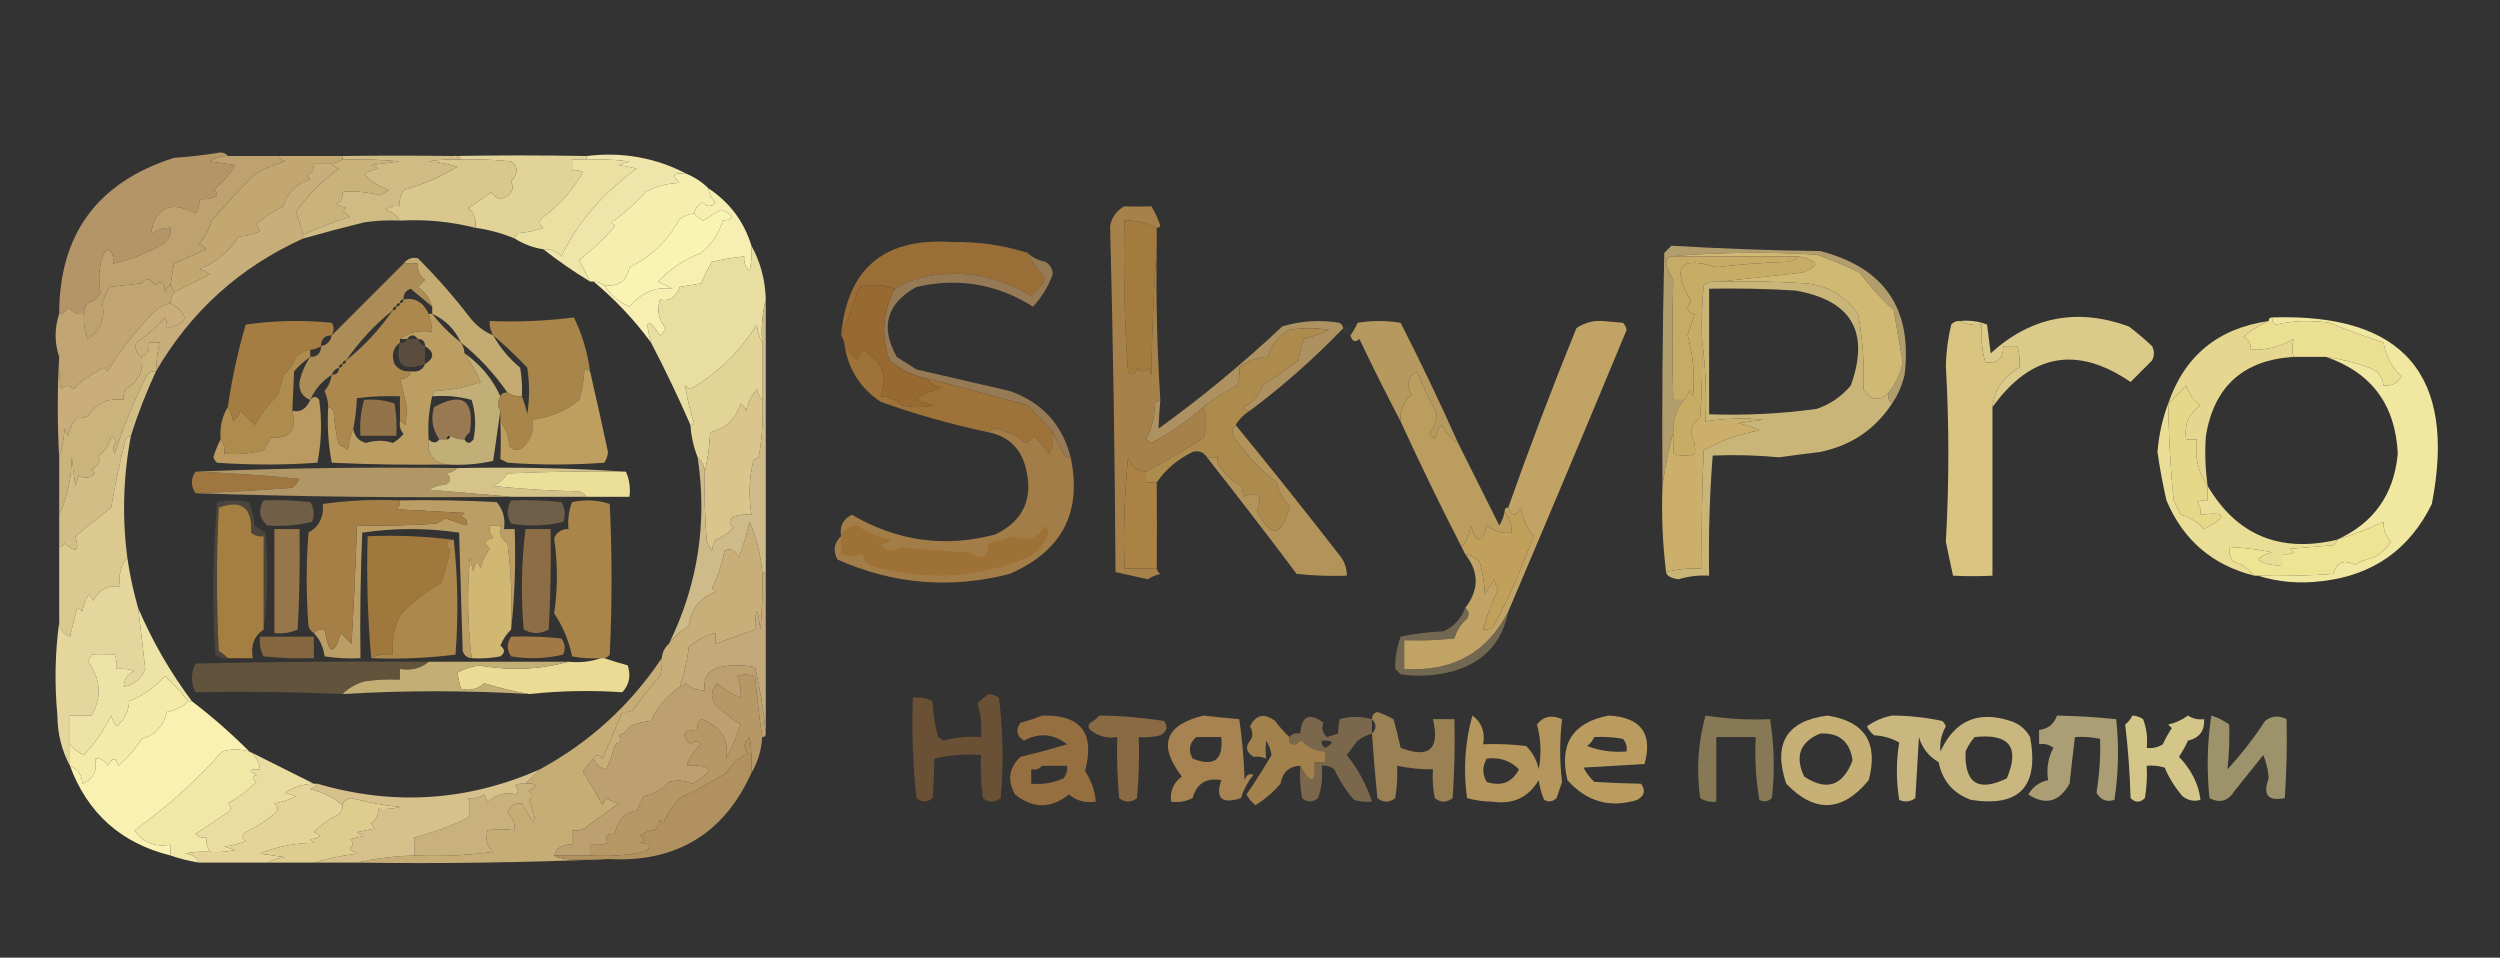 <?xml version="1.0" encoding="UTF-8"?>
<!DOCTYPE svg PUBLIC "-//W3C//DTD SVG 1.1//EN" "http://www.w3.org/Graphics/SVG/1.1/DTD/svg11.dtd">
<svg xmlns="http://www.w3.org/2000/svg" version="1.1" width="697px" height="267px" style="shape-rendering:geometricPrecision; text-rendering:geometricPrecision; image-rendering:optimizeQuality; fill-rule:evenodd; clip-rule:evenodd" xmlns:xlink="http://www.w3.org/1999/xlink">
<rect width="100%" height="100%" fill="#333333" stroke="none"/>
<g><path style="opacity:1" fill="#cab27b" d="M 95.5,44.5 C 100.844,44.334 106.177,44.501 111.5,45C 108.833,45.333 106.167,45.667 103.5,46C 104.167,46.333 104.833,46.667 105.5,47C 104.062,47.219 102.729,47.719 101.5,48.5C 103.451,50.622 105.785,52.122 108.5,53C 107.584,53.374 106.75,53.874 106,54.5C 102.606,53.544 99.106,53.211 95.5,53.5C 95.64,55.124 94.973,56.29 93.5,57C 94.5,57.333 95.5,57.667 96.5,58C 96.167,58.333 95.833,58.667 95.5,59C 96.308,59.308 96.975,59.808 97.5,60.5C 93.042,61.853 88.709,63.52 84.5,65.5C 83.897,63.321 83.23,61.154 82.5,59C 85.888,54.279 89.888,50.279 94.5,47C 93.584,46.722 92.918,46.222 92.5,45.5C 93.609,45.443 94.609,45.11 95.5,44.5 Z"/></g>
<g><path style="opacity:1" fill="#c2a771" d="M 77.5,43.5 C 83.5,43.5 89.5,43.5 95.5,43.5C 95.5,43.833 95.5,44.167 95.5,44.5C 94.609,45.11 93.609,45.443 92.5,45.5C 90.833,45.5 89.167,45.5 87.5,45.5C 87.64,47.124 86.973,48.29 85.5,49C 85.833,49.333 86.167,49.667 86.5,50C 82.607,51.226 80.107,53.726 79,57.5C 76.242,58.795 73.742,60.461 71.5,62.5C 71.833,63.167 72.167,63.833 72.5,64.5C 70.577,65.308 68.577,65.808 66.5,66C 63.883,70.16 60.216,73.16 55.5,75C 56.624,75.249 57.624,75.749 58.5,76.5C 55.103,78.199 51.769,79.865 48.5,81.5C 48.167,80.833 47.833,80.167 47.5,79.5C 47.833,77.5 48.167,75.5 48.5,73.5C 51.464,72.2 54.464,70.867 57.5,69.5C 56.975,68.808 56.308,68.308 55.5,68C 57.179,66.174 58.346,64.008 59,61.5C 62.708,57.28 66.541,53.113 70.5,49C 73.311,47.175 76.311,45.842 79.5,45C 78.584,44.722 77.918,44.222 77.5,43.5 Z"/></g>
<g><path style="opacity:1" fill="#e2d398" d="M 126.5,43.5 C 138.647,43.272 150.981,43.272 163.5,43.5C 163.5,43.833 163.5,44.167 163.5,44.5C 162.167,44.5 160.833,44.5 159.5,44.5C 159.5,45.5 159.5,46.5 159.5,47.5C 160.552,47.35 161.552,47.517 162.5,48C 159.732,52.936 156.066,57.102 151.5,60.5C 150.167,61.5 150.167,62.5 151.5,63.5C 149.234,64.314 146.9,64.814 144.5,65C 143.944,65.383 143.611,65.883 143.5,66.5C 139.981,65.036 136.314,64.036 132.5,63.5C 132.859,61.234 132.192,59.401 130.5,58C 132.791,56.611 134.958,55.111 137,53.5C 137.519,54.516 138.353,55.182 139.5,55.5C 142.531,54.626 143.531,52.959 142.5,50.5C 144.531,48.443 144.531,46.61 142.5,45C 137.845,44.501 133.179,44.334 128.5,44.5C 128.158,43.662 127.492,43.328 126.5,43.5 Z"/></g>
<g><path style="opacity:1" fill="#ebe0a2" d="M 163.5,44.5 C 167.514,44.334 171.514,44.501 175.5,45C 174.5,45.333 173.5,45.667 172.5,46C 174.167,46.333 175.833,46.667 177.5,47C 168.012,53.914 161.012,62.081 156.5,71.5C 155.15,70.05 153.484,69.383 151.5,69.5C 148.62,69.06 145.954,68.06 143.5,66.5C 143.611,65.883 143.944,65.383 144.5,65C 146.9,64.814 149.234,64.314 151.5,63.5C 150.167,62.5 150.167,61.5 151.5,60.5C 156.066,57.102 159.732,52.936 162.5,48C 161.552,47.517 160.552,47.35 159.5,47.5C 159.5,46.5 159.5,45.5 159.5,44.5C 160.833,44.5 162.167,44.5 163.5,44.5 Z"/></g>
<g><path style="opacity:1" fill="#efe5aa" d="M 163.5,44.5 C 163.5,44.167 163.5,43.833 163.5,43.5C 173.502,42.287 182.835,43.953 191.5,48.5C 187.71,48.008 187.044,48.841 189.5,51C 186.079,51.101 182.912,51.934 180,53.5C 177.19,56.668 174.023,59.501 170.5,62C 170.833,62.333 171.167,62.667 171.5,63C 168.504,66.46 165.171,69.627 161.5,72.5C 162.559,74.534 163.559,76.534 164.5,78.5C 159.955,75.734 155.622,72.734 151.5,69.5C 153.484,69.383 155.15,70.05 156.5,71.5C 161.012,62.081 168.012,53.914 177.5,47C 175.833,46.667 174.167,46.333 172.5,46C 173.5,45.667 174.5,45.333 175.5,45C 171.514,44.501 167.514,44.334 163.5,44.5 Z"/></g>
<g><path style="opacity:1" fill="#dac78d" d="M 128.5,44.5 C 133.179,44.334 137.845,44.501 142.5,45C 144.531,46.61 144.531,48.443 142.5,50.5C 143.531,52.959 142.531,54.626 139.5,55.5C 138.353,55.182 137.519,54.516 137,53.5C 134.958,55.111 132.791,56.611 130.5,58C 132.192,59.401 132.859,61.234 132.5,63.5C 125.654,61.775 118.654,61.109 111.5,61.5C 110.665,60.057 109.332,59.057 107.5,58.5C 108.689,57.571 110.022,57.238 111.5,57.5C 111.286,55.856 111.62,54.356 112.5,53C 117.803,51.53 122.803,49.363 127.5,46.5C 124.893,45.682 122.226,45.182 119.5,45C 122.482,44.502 125.482,44.335 128.5,44.5 Z"/></g>
<g><path style="opacity:1" fill="#d0bb84" d="M 126.5,43.5 C 127.492,43.328 128.158,43.662 128.5,44.5C 125.482,44.335 122.482,44.502 119.5,45C 122.226,45.182 124.893,45.682 127.5,46.5C 122.803,49.363 117.803,51.53 112.5,53C 111.62,54.356 111.286,55.856 111.5,57.5C 110.022,57.238 108.689,57.571 107.5,58.5C 109.332,59.057 110.665,60.057 111.5,61.5C 108.15,61.335 104.817,61.502 101.5,62C 95.791,63.404 90.125,64.904 84.5,66.5C 84.5,66.167 84.5,65.833 84.5,65.5C 88.709,63.52 93.042,61.853 97.5,60.5C 96.975,59.808 96.308,59.308 95.5,59C 95.833,58.667 96.167,58.333 96.5,58C 95.5,57.667 94.5,57.333 93.5,57C 94.973,56.29 95.64,55.124 95.5,53.5C 99.106,53.211 102.606,53.544 106,54.5C 106.75,53.874 107.584,53.374 108.5,53C 105.785,52.122 103.451,50.622 101.5,48.5C 102.729,47.719 104.062,47.219 105.5,47C 104.833,46.667 104.167,46.333 103.5,46C 106.167,45.667 108.833,45.333 111.5,45C 106.177,44.501 100.844,44.334 95.5,44.5C 95.5,44.167 95.5,43.833 95.5,43.5C 105.632,43.356 115.965,43.356 126.5,43.5 Z"/></g>
<g><path style="opacity:0.998" fill="#f6eeae" d="M 191.5,48.5 C 193.795,49.475 195.795,50.808 197.5,52.5C 197.703,54.044 198.37,55.378 199.5,56.5C 198.349,57.731 197.183,57.731 196,56.5C 194.583,57.078 193.75,58.078 193.5,59.5C 192.078,59.709 190.745,60.209 189.5,61C 186.203,67.134 181.536,71.634 175.5,74.5C 174.82,78.322 172.487,79.989 168.5,79.5C 167.609,78.89 166.609,78.557 165.5,78.5C 165.167,78.5 164.833,78.5 164.5,78.5C 163.559,76.534 162.559,74.534 161.5,72.5C 165.171,69.627 168.504,66.46 171.5,63C 171.167,62.667 170.833,62.333 170.5,62C 174.023,59.501 177.19,56.668 180,53.5C 182.912,51.934 186.079,51.101 189.5,51C 187.044,48.841 187.71,48.008 191.5,48.5 Z"/></g>
<g><path style="opacity:1" fill="#b49567" d="M 63.5,43.5 C 61.692,43.491 60.025,43.991 58.5,45C 60.833,45.333 63.167,45.667 65.5,46C 63.974,48.706 61.974,51.039 59.5,53C 60.833,53.667 60.833,54.333 59.5,55C 58.207,55.49 56.873,55.657 55.5,55.5C 55.762,56.978 55.429,58.311 54.5,59.5C 47.399,55.801 43.232,57.801 42,65.5C 43.584,64.139 45.418,63.472 47.5,63.5C 47.703,65.39 47.037,66.89 45.5,68C 41.057,70.534 36.39,72.367 31.5,73.5C 31.762,72.022 31.429,70.689 30.5,69.5C 29.914,69.709 29.414,70.043 29,70.5C 27.636,73.875 27.303,77.541 28,81.5C 27.3,83.032 26.134,84.032 24.5,84.5C 23.614,85.325 23.281,86.325 23.5,87.5C 21.549,87.773 20.049,87.107 19,85.5C 18.583,86.756 17.75,87.423 16.5,87.5C 16.519,65.296 27.186,50.796 48.5,44C 52.863,43.709 57.197,43.209 61.5,42.5C 62.416,42.543 63.083,42.876 63.5,43.5 Z"/></g>
<g><path style="opacity:1" fill="#faf4b2" d="M 168.5,79.5 C 172.487,79.989 174.82,78.322 175.5,74.5C 181.536,71.634 186.203,67.134 189.5,61C 190.745,60.209 192.078,59.709 193.5,59.5C 194.156,60.278 194.989,60.944 196,61.5C 197.667,60.5 199.333,59.5 201,58.5C 204.869,60.062 205.036,61.062 201.5,61.5C 200.455,65.067 198.455,68.067 195.5,70.5C 190.869,72.26 186.869,74.927 183.5,78.5C 184.833,79.167 186.167,79.833 187.5,80.5C 182.732,79.872 178.732,81.538 175.5,85.5C 172.536,84.192 170.203,82.192 168.5,79.5 Z"/></g>
<g><path style="opacity:0.999" fill="#f6efb1" d="M 197.5,52.5 C 203.417,56.414 207.417,61.747 209.5,68.5C 209.663,70.857 209.497,73.19 209,75.5C 207.812,74.437 207.312,73.103 207.5,71.5C 204.478,71.804 201.478,72.304 198.5,73C 197.308,74.912 196.308,76.912 195.5,79C 193.5,79.333 191.5,79.667 189.5,80C 188.431,82.931 186.598,84.098 184,83.5C 183.105,86.466 183.605,89.133 185.5,91.5C 185.192,92.308 184.692,92.975 184,93.5C 180.516,88.289 179.682,88.955 181.5,95.5C 176.871,89.203 171.538,83.537 165.5,78.5C 166.609,78.557 167.609,78.89 168.5,79.5C 170.203,82.192 172.536,84.192 175.5,85.5C 178.732,81.538 182.732,79.872 187.5,80.5C 186.167,79.833 184.833,79.167 183.5,78.5C 186.869,74.927 190.869,72.26 195.5,70.5C 198.455,68.067 200.455,65.067 201.5,61.5C 205.036,61.062 204.869,60.062 201,58.5C 199.333,59.5 197.667,60.5 196,61.5C 194.989,60.944 194.156,60.278 193.5,59.5C 193.75,58.078 194.583,57.078 196,56.5C 197.183,57.731 198.349,57.731 199.5,56.5C 198.37,55.378 197.703,54.044 197.5,52.5 Z"/></g>
<g><path style="opacity:0.996" fill="#a47d3e" d="M 322.5,63.5 C 322.5,65.167 322.5,66.833 322.5,68.5C 321.669,80.326 321.169,92.326 321,104.5C 320.667,103.833 320.333,103.167 320,102.5C 319,103.833 318,103.833 317,102.5C 316.676,104.569 315.842,104.902 314.5,103.5C 313.501,89.516 313.167,75.516 313.5,61.5C 316.739,61.413 319.739,62.08 322.5,63.5 Z"/></g>
<g><path style="opacity:1" fill="#bda16f" d="M 63.5,43.5 C 68.167,43.5 72.833,43.5 77.5,43.5C 77.918,44.222 78.584,44.722 79.5,45C 76.311,45.842 73.311,47.175 70.5,49C 66.541,53.113 62.708,57.28 59,61.5C 58.346,64.008 57.179,66.174 55.5,68C 56.308,68.308 56.975,68.808 57.5,69.5C 54.464,70.867 51.464,72.2 48.5,73.5C 48.167,75.5 47.833,77.5 47.5,79.5C 46.778,79.918 46.278,80.584 46,81.5C 45.957,78.783 44.957,78.116 43,79.5C 41.848,77.488 40.682,77.322 39.5,79C 36.5,79.333 33.5,79.667 30.5,80C 29.74,81.441 29.074,82.941 28.5,84.5C 29.445,88.628 28.111,91.961 24.5,94.5C 23.526,92.257 23.192,89.924 23.5,87.5C 23.281,86.325 23.614,85.325 24.5,84.5C 26.134,84.032 27.3,83.032 28,81.5C 27.303,77.541 27.636,73.875 29,70.5C 29.414,70.043 29.914,69.709 30.5,69.5C 31.429,70.689 31.762,72.022 31.5,73.5C 36.39,72.367 41.057,70.534 45.5,68C 47.037,66.89 47.703,65.39 47.5,63.5C 45.418,63.472 43.584,64.139 42,65.5C 43.232,57.801 47.399,55.801 54.5,59.5C 55.429,58.311 55.762,56.978 55.5,55.5C 56.873,55.657 58.207,55.49 59.5,55C 60.833,54.333 60.833,53.667 59.5,53C 61.974,51.039 63.974,48.706 65.5,46C 63.167,45.667 60.833,45.333 58.5,45C 60.025,43.991 61.692,43.491 63.5,43.5 Z"/></g>
<g><path style="opacity:1" fill="#c8ae7b" d="M 92.5,45.5 C 92.918,46.222 93.584,46.722 94.5,47C 89.888,50.279 85.888,54.279 82.5,59C 83.23,61.154 83.897,63.321 84.5,65.5C 84.5,65.833 84.5,66.167 84.5,66.5C 66.875,74.474 53.208,86.807 43.5,103.5C 43.575,100.794 43.908,98.127 44.5,95.5C 43.5,95.5 42.5,95.5 41.5,95.5C 41.771,97.38 41.104,98.713 39.5,99.5C 38.016,98.527 37.516,97.193 38,95.5C 40.963,93.539 43.629,91.206 46,88.5C 46.483,89.448 46.65,90.448 46.5,91.5C 52.657,90.16 52.99,87.826 47.5,84.5C 47.557,83.391 47.89,82.391 48.5,81.5C 51.769,79.865 55.103,78.199 58.5,76.5C 57.624,75.749 56.624,75.249 55.5,75C 60.216,73.16 63.883,70.16 66.5,66C 68.577,65.808 70.577,65.308 72.5,64.5C 72.167,63.833 71.833,63.167 71.5,62.5C 73.742,60.461 76.242,58.795 79,57.5C 80.107,53.726 82.607,51.226 86.5,50C 86.167,49.667 85.833,49.333 85.5,49C 86.973,48.29 87.64,47.124 87.5,45.5C 89.167,45.5 90.833,45.5 92.5,45.5 Z"/></g>
<g><path style="opacity:1" fill="#9a6f37" d="M 286.5,70.5 C 287.761,73.099 289.427,75.432 291.5,77.5C 290.516,79.48 289.183,81.147 287.5,82.5C 278.585,77.025 268.919,75.191 258.5,77C 255.249,77.72 252.249,78.887 249.5,80.5C 246.36,79.359 243.027,79.192 239.5,80C 238.035,84.783 236.368,89.283 234.5,93.5C 236.212,74.801 246.545,66.135 265.5,67.5C 272.685,67.338 279.685,68.338 286.5,70.5 Z"/></g>
<g><path style="opacity:1" fill="#c1a572" d="M 47.5,79.5 C 47.833,80.167 48.167,80.833 48.5,81.5C 47.89,82.391 47.557,83.391 47.5,84.5C 45.118,85.199 43.118,86.533 41.5,88.5C 37.16,93.091 33.327,98.091 30,103.5C 29.667,103.167 29.333,102.833 29,102.5C 25.341,104.275 22.508,106.275 20.5,108.5C 19.28,107.289 18.113,107.289 17,108.5C 16.502,105.518 16.335,102.518 16.5,99.5C 15.167,95.5 15.167,91.5 16.5,87.5C 17.75,87.423 18.583,86.756 19,85.5C 20.049,87.107 21.549,87.773 23.5,87.5C 23.192,89.924 23.526,92.257 24.5,94.5C 28.111,91.961 29.445,88.628 28.5,84.5C 29.074,82.941 29.74,81.441 30.5,80C 33.5,79.667 36.5,79.333 39.5,79C 40.682,77.322 41.848,77.488 43,79.5C 44.957,78.116 45.957,78.783 46,81.5C 46.278,80.584 46.778,79.918 47.5,79.5 Z"/></g>
<g><path style="opacity:1" fill="#c7ac65" d="M 501.5,71.5 C 507.254,72.657 507.587,74.157 502.5,76C 494.688,76.877 487.021,77.711 479.5,78.5C 477.856,78.287 476.356,78.62 475,79.5C 474.501,84.489 474.334,89.489 474.5,94.5C 474.666,101.841 474.5,109.174 474,116.5C 472.302,117.529 471.468,119.029 471.5,121C 472.456,122.948 472.789,124.782 472.5,126.5C 470.599,127.231 468.599,127.231 466.5,126.5C 466.5,124.5 466.5,122.5 466.5,120.5C 466.334,116.998 467.334,113.998 469.5,111.5C 470.268,110.737 470.768,109.737 471,108.5C 471.333,109.167 471.667,109.833 472,110.5C 472.564,104.74 472.064,99.073 470.5,93.5C 471.167,91.5 471.833,89.5 472.5,87.5C 471.559,87.51 470.892,87.01 470.5,86C 470.645,85.228 470.978,84.561 471.5,84C 465.924,74.429 468.258,71.262 478.5,74.5C 485.117,73.704 491.783,73.204 498.5,73C 499.737,72.768 500.737,72.268 501.5,71.5 Z"/></g>
<g><path style="opacity:1" fill="#c4ab71" d="M 137.5,93.5 C 139.388,96.899 141.888,99.899 145,102.5C 145.497,105.146 145.664,107.813 145.5,110.5C 144.041,110.567 142.708,110.234 141.5,109.5C 137.823,104.159 133.49,99.492 128.5,95.5C 126.833,91.833 124.167,89.167 120.5,87.5C 120.5,86.833 120.5,86.167 120.5,85.5C 119.797,83.284 118.464,81.451 116.5,80C 117.167,79.333 117.833,78.667 118.5,78C 116.963,76.89 116.297,75.39 116.5,73.5C 115.167,73.5 113.833,73.5 112.5,73.5C 113.527,72.152 114.86,71.652 116.5,72C 121.706,77.204 126.539,82.704 131,88.5C 132.777,90.79 134.944,92.457 137.5,93.5 Z"/></g>
<g><path style="opacity:0.867" fill="#a4855a" d="M 286.5,70.5 C 287.882,71.8 289.548,72.634 291.5,73C 292.804,73.804 293.471,74.971 293.5,76.5C 292.255,79.9 290.422,82.9 288,85.5C 277.962,79.16 267.128,77.326 255.5,80C 247.188,84.642 245.354,91.142 250,99.5C 251.833,100.667 253.667,101.833 255.5,103C 264.174,105.001 272.841,107.001 281.5,109C 290.512,112.175 296.178,118.342 298.5,127.5C 297.624,127.631 296.957,127.298 296.5,126.5C 295.481,124.396 294.481,122.396 293.5,120.5C 291.299,117.979 288.966,115.479 286.5,113C 276.892,110.372 267.558,107.872 258.5,105.5C 254.601,104.802 251.101,103.135 248,100.5C 245.578,93.488 246.078,86.821 249.5,80.5C 252.249,78.887 255.249,77.72 258.5,77C 268.919,75.191 278.585,77.025 287.5,82.5C 289.183,81.147 290.516,79.48 291.5,77.5C 289.427,75.432 287.761,73.099 286.5,70.5 Z"/></g>
<g><path style="opacity:1" fill="#e8dea2" d="M 209.5,68.5 C 212.02,73.078 213.353,78.078 213.5,83.5C 212.517,87.298 212.183,91.298 212.5,95.5C 211.698,94.048 211.198,92.382 211,90.5C 206.299,98.035 200.132,104.035 192.5,108.5C 191.914,108.291 191.414,107.957 191,107.5C 191.568,110.996 192.402,114.496 193.5,118C 193.272,118.399 192.938,118.565 192.5,118.5C 189.126,110.75 185.459,103.084 181.5,95.5C 179.682,88.955 180.516,88.289 184,93.5C 184.692,92.975 185.192,92.308 185.5,91.5C 183.605,89.133 183.105,86.466 184,83.5C 186.598,84.098 188.431,82.931 189.5,80C 191.5,79.667 193.5,79.333 195.5,79C 196.308,76.912 197.308,74.912 198.5,73C 201.478,72.304 204.478,71.804 207.5,71.5C 207.312,73.103 207.812,74.437 209,75.5C 209.497,73.19 209.663,70.857 209.5,68.5 Z"/></g>
<g><path style="opacity:0.039" fill="#b5a6a6" d="M 376.5,93.5 C 375.167,93.5 374.5,92.833 374.5,91.5C 376.203,90.34 376.869,91.007 376.5,93.5 Z"/></g>
<g><path style="opacity:1" fill="#ad8d57" d="M 112.5,73.5 C 113.833,73.5 115.167,73.5 116.5,73.5C 116.297,75.39 116.963,76.89 118.5,78C 117.833,78.667 117.167,79.333 116.5,80C 118.464,81.451 119.797,83.284 120.5,85.5C 118.519,83.856 116.519,82.19 114.5,80.5C 113.081,81.005 112.415,82.005 112.5,83.5C 111.833,83.5 111.5,83.833 111.5,84.5C 110.833,84.5 110.5,84.833 110.5,85.5C 109.833,85.5 109.5,85.833 109.5,86.5C 104.438,90.559 100.105,95.226 96.5,100.5C 95.833,100.5 95.5,100.833 95.5,101.5C 94.833,101.5 94.5,101.833 94.5,102.5C 93.5,102.833 92.833,103.5 92.5,104.5C 89.757,106.239 87.757,108.573 86.5,111.5C 84.286,110.608 83.286,108.942 83.5,106.5C 84.057,103.954 85.057,101.621 86.5,99.5C 88.5,99.5 89.5,98.5 89.5,96.5C 91.144,96.19 92.144,95.19 92.5,93.5C 99.167,86.833 105.833,80.167 112.5,73.5 Z"/></g>
<g><path style="opacity:0.39" fill="#9b774f" d="M 113.5,94.5 C 114.5,94.5 115.5,94.5 116.5,94.5C 116.833,95.5 117.5,96.167 118.5,96.5C 118.5,98.167 118.5,99.833 118.5,101.5C 112.362,103.69 110.029,101.69 111.5,95.5C 112.492,95.672 113.158,95.338 113.5,94.5 Z"/></g>
<g><path style="opacity:1" fill="#ad9160" d="M 374.5,91.5 C 366.478,99.852 357.812,107.519 348.5,114.5C 347.624,114.631 346.957,114.298 346.5,113.5C 349.217,112.284 351.05,110.284 352,107.5C 355.378,105.105 358.711,102.771 362,100.5C 362.311,98.444 362.811,96.444 363.5,94.5C 365.966,93.876 368.299,93.043 370.5,92C 366.833,91.333 363.167,91.333 359.5,92C 356.416,93.685 354.416,96.185 353.5,99.5C 350.412,99.639 347.745,100.639 345.5,102.5C 345.66,104.199 345.494,105.866 345,107.5C 341.549,109.137 338.382,111.137 335.5,113.5C 331.125,117.354 326.292,120.687 321,123.5C 320.5,123.167 320,122.833 319.5,122.5C 321.13,119.422 321.963,116.089 322,112.5C 322.383,111.944 322.883,111.611 323.5,111.5C 323.25,114.214 323.083,116.881 323,119.5C 335.033,110.815 346.533,101.315 357.5,91C 362.718,89.437 368.051,89.104 373.5,90C 374.056,90.383 374.389,90.883 374.5,91.5 Z"/></g>
<g><path style="opacity:1" fill="#b6995e" d="M 406.5,123.5 C 404.567,122.358 403.067,120.692 402,118.5C 400.956,119.623 400.29,120.956 400,122.5C 399.5,122 399,121.5 398.5,121C 399.894,119.261 400.561,117.261 400.5,115C 398.494,111.35 396.66,107.517 395,103.5C 392.432,105.203 391.932,107.369 393.5,110C 391.249,112.002 390.249,114.502 390.5,117.5C 386.566,110.014 382.733,102.347 379,94.5C 377.841,95.566 377.008,95.233 376.5,93.5C 377.249,92.469 377.915,91.302 378.5,90C 382.5,89.333 386.5,89.333 390.5,90C 396.117,101.01 401.45,112.177 406.5,123.5 Z"/></g>
<g><path style="opacity:1" fill="#dbcb8b" d="M 555.5,113.5 C 556.098,108.548 558.598,104.881 563,102.5C 563.18,100.512 563.014,98.512 562.5,96.5C 561.167,96.5 559.833,96.5 558.5,96.5C 558.505,100 556.838,101.5 553.5,101C 552.544,97.606 552.211,94.106 552.5,90.5C 550.265,90.795 548.265,90.461 546.5,89.5C 549.119,89.232 551.619,89.565 554,90.5C 554.333,93.167 554.667,95.833 555,98.5C 566.239,88.275 579.072,85.775 593.5,91C 595.759,92.715 597.926,94.548 600,96.5C 600.667,97.833 600.667,99.167 600,100.5C 598,102.5 596,104.5 594,106.5C 579.046,96.272 566.213,98.606 555.5,113.5 Z"/></g>
<g><path style="opacity:0.987" fill="#ede192" d="M 633.5,88.5 C 633.369,89.376 633.702,90.043 634.5,90.5C 639.446,89.386 644.446,89.219 649.5,90C 654.43,92.02 659.43,93.853 664.5,95.5C 665.188,99.196 666.854,102.363 669.5,105C 668.381,106.876 666.714,107.709 664.5,107.5C 664.264,105.027 662.931,103.36 660.5,102.5C 656.591,101.085 652.591,100.085 648.5,99.5C 645.5,99.5 642.5,99.5 639.5,99.5C 638.929,98.027 638.929,96.36 639.5,94.5C 635.852,96.643 631.852,97.643 627.5,97.5C 627.64,95.876 626.973,94.71 625.5,94C 627.608,92.07 629.941,90.57 632.5,89.5C 632.5,88.833 632.833,88.5 633.5,88.5 Z"/></g>
<g><path style="opacity:1" fill="#986930" d="M 249.5,80.5 C 246.078,86.821 245.578,93.488 248,100.5C 251.101,103.135 254.601,104.802 258.5,105.5C 259.347,106.966 260.68,107.8 262.5,108C 260.065,108.853 257.731,109.853 255.5,111C 256.949,112.117 258.616,112.784 260.5,113C 257.5,113.667 254.5,113.667 251.5,113C 249.783,111.441 247.783,110.608 245.5,110.5C 247.659,105.086 245.992,100.753 240.5,97.5C 239.749,98.376 239.249,99.376 239,100.5C 237.595,99.269 236.429,97.936 235.5,96.5C 235.443,95.391 235.11,94.391 234.5,93.5C 236.368,89.283 238.035,84.783 239.5,80C 243.027,79.192 246.36,79.359 249.5,80.5 Z"/></g>
<g><path style="opacity:1" fill="#a57d42" d="M 92.5,93.5 C 90.5,93.5 89.5,94.5 89.5,96.5C 88.609,97.11 87.609,97.443 86.5,97.5C 84.956,97.703 83.622,98.37 82.5,99.5C 81.784,101.482 80.617,103.149 79,104.5C 78.578,106.355 78.078,108.189 77.5,110C 74.936,112.56 72.769,115.393 71,118.5C 69.667,117.167 68.333,115.833 67,114.5C 66.581,115.672 65.915,116.672 65,117.5C 64.79,115.942 64.29,114.609 63.5,113.5C 64.63,105.725 66.296,98.058 68.5,90.5C 76.479,89.335 84.479,89.168 92.5,90C 93.171,90.986 93.171,92.153 92.5,93.5 Z"/></g>
<g><path style="opacity:0.837" fill="#cbb279" d="M 527.5,112.5 C 526.596,111.791 526.263,110.791 526.5,109.5C 528.492,107.014 529.826,104.18 530.5,101C 529.613,96.176 528.779,91.343 528,86.5C 524.481,83.315 521.314,79.815 518.5,76C 514.581,74.138 510.581,72.472 506.5,71C 492.66,70.173 478.994,70.34 465.5,71.5C 464.876,71.917 464.543,72.584 464.5,73.5C 464.939,75.104 465.606,76.604 466.5,78C 466.192,89.121 466.192,100.288 466.5,111.5C 467.5,111.5 468.5,111.5 469.5,111.5C 467.334,113.998 466.334,116.998 466.5,120.5C 465.173,125.443 464.173,130.443 463.5,135.5C 463.333,113.831 463.5,92.164 464,70.5C 464.667,69.833 465.333,69.167 466,68.5C 479.758,69.324 493.592,69.824 507.5,70C 525.397,74.624 533.231,86.124 531,104.5C 530.295,107.476 529.129,110.142 527.5,112.5 Z"/></g>
<g><path style="opacity:1" fill="#d0b973" d="M 465.5,71.5 C 478.994,70.34 492.66,70.173 506.5,71C 510.581,72.472 514.581,74.138 518.5,76C 521.314,79.815 524.481,83.315 528,86.5C 528.779,91.343 529.613,96.176 530.5,101C 529.826,104.18 528.492,107.014 526.5,109.5C 524.019,112.038 521.686,111.704 519.5,108.5C 519.841,101.5 519.341,94.5 518,87.5C 514.425,82.464 509.592,79.631 503.5,79C 495.507,78.5 487.507,78.334 479.5,78.5C 487.021,77.711 494.688,76.877 502.5,76C 507.587,74.157 507.254,72.657 501.5,71.5C 489.5,71.5 477.5,71.5 465.5,71.5 Z"/></g>
<g><path style="opacity:1" fill="#c5ab65" d="M 465.5,71.5 C 477.5,71.5 489.5,71.5 501.5,71.5C 500.737,72.268 499.737,72.768 498.5,73C 491.783,73.204 485.117,73.704 478.5,74.5C 468.258,71.262 465.924,74.429 471.5,84C 470.978,84.561 470.645,85.228 470.5,86C 470.892,87.01 471.559,87.51 472.5,87.5C 471.833,89.5 471.167,91.5 470.5,93.5C 472.064,99.073 472.564,104.74 472,110.5C 471.667,109.833 471.333,109.167 471,108.5C 470.768,109.737 470.268,110.737 469.5,111.5C 468.5,111.5 467.5,111.5 466.5,111.5C 466.192,100.288 466.192,89.121 466.5,78C 465.606,76.604 464.939,75.104 464.5,73.5C 464.543,72.584 464.876,71.917 465.5,71.5 Z"/></g>
<g><path style="opacity:0.986" fill="#bd9f63" d="M 119.5,87.5 C 119.833,87.5 120.167,87.5 120.5,87.5C 122.833,90.5 125.5,93.167 128.5,95.5C 129.11,96.391 129.443,97.391 129.5,98.5C 131.331,101.118 132.831,103.785 134,106.5C 129.993,107.941 125.826,108.774 121.5,109C 120.944,109.383 120.611,109.883 120.5,110.5C 119.57,114.4 119.237,118.4 119.5,122.5C 119.017,126.513 120.684,128.846 124.5,129.5C 113.828,129.667 103.161,129.5 92.5,129C 91.529,123.928 91.195,118.762 91.5,113.5C 92.117,113.611 92.617,113.944 93,114.5C 93.212,117.758 93.712,120.924 94.5,124C 95.416,124.374 96.25,124.874 97,125.5C 97.191,123.292 97.691,121.292 98.5,119.5C 98.762,121.564 99.929,122.897 102,123.5C 104.72,122.689 107.22,122.689 109.5,123.5C 110.646,122.855 111.646,122.022 112.5,121C 111.663,119.989 111.33,118.822 111.5,117.5C 112.117,117.611 112.617,117.944 113,118.5C 113.167,117 113.333,115.5 113.5,114C 112.896,111.113 112.229,108.28 111.5,105.5C 113.179,105.715 114.179,105.048 114.5,103.5C 116.483,103.843 117.817,103.176 118.5,101.5C 121.167,99.833 121.167,98.167 118.5,96.5C 118.5,95.167 117.833,94.5 116.5,94.5C 115.5,93.167 114.5,93.167 113.5,94.5C 112.833,94.5 112.167,94.5 111.5,94.5C 113.988,92.612 116.988,91.945 120.5,92.5C 120.371,90.784 120.038,89.117 119.5,87.5 Z"/></g>
<g><path style="opacity:1" fill="#c9ae7b" d="M 47.5,84.5 C 52.99,87.826 52.657,90.16 46.5,91.5C 46.65,90.448 46.483,89.448 46,88.5C 43.629,91.206 40.963,93.539 38,95.5C 37.516,97.193 38.016,98.527 39.5,99.5C 40.034,103.478 38.534,106.478 35,108.5C 34.517,109.448 34.35,110.448 34.5,111.5C 30.138,110.858 26.805,112.358 24.5,116C 23.552,116.483 22.552,116.649 21.5,116.5C 20.424,117.379 19.59,119.046 19,121.5C 18.667,120.833 18.333,120.167 18,119.5C 17.817,122.365 17.317,125.031 16.5,127.5C 15.978,117.989 15.978,108.656 16.5,99.5C 16.335,102.518 16.502,105.518 17,108.5C 18.113,107.289 19.28,107.289 20.5,108.5C 22.508,106.275 25.341,104.275 29,102.5C 29.333,102.833 29.667,103.167 30,103.5C 33.327,98.091 37.16,93.091 41.5,88.5C 43.118,86.533 45.118,85.199 47.5,84.5 Z"/></g>
<g><path style="opacity:1" fill="#a8854b" d="M 164.5,103.5 C 163.883,103.389 163.383,103.056 163,102.5C 162.821,105.553 162.321,108.553 161.5,111.5C 157.742,114.581 153.409,116.414 148.5,117C 149.016,120.013 148.016,122.68 145.5,125C 144.216,125.684 143.049,125.517 142,124.5C 141.844,121.809 141.011,119.476 139.5,117.5C 139.5,116.5 139.5,115.5 139.5,114.5C 138.595,113.298 138.595,111.964 139.5,110.5C 139.842,109.662 140.508,109.328 141.5,109.5C 142.708,110.234 144.041,110.567 145.5,110.5C 146.148,112.086 146.648,113.753 147,115.5C 147.667,111.167 147.667,106.833 147,102.5C 143.964,99.296 140.797,96.296 137.5,93.5C 136.766,92.292 136.433,90.959 136.5,89.5C 144.42,89.815 152.253,89.482 160,88.5C 162.312,93.204 163.812,98.204 164.5,103.5 Z"/></g>
<g><path style="opacity:1" fill="#9d733a" d="M 235.5,96.5 C 236.429,97.936 237.595,99.269 239,100.5C 239.249,99.376 239.749,98.376 240.5,97.5C 245.992,100.753 247.659,105.086 245.5,110.5C 247.783,110.608 249.783,111.441 251.5,113C 254.5,113.667 257.5,113.667 260.5,113C 258.616,112.784 256.949,112.117 255.5,111C 257.731,109.853 260.065,108.853 262.5,108C 260.68,107.8 259.347,106.966 258.5,105.5C 267.558,107.872 276.892,110.372 286.5,113C 288.966,115.479 291.299,117.979 293.5,120.5C 293.799,122.604 293.466,124.604 292.5,126.5C 291.167,124.833 289.833,123.167 288.5,121.5C 287.784,122.311 286.95,122.978 286,123.5C 284.075,121.915 281.909,120.748 279.5,120C 277.934,119.235 276.601,119.402 275.5,120.5C 265.315,118.362 255.315,115.529 245.5,112C 239.942,108.274 236.609,103.107 235.5,96.5 Z"/></g>
<g><path style="opacity:1" fill="#ae8c4d" d="M 86.5,97.5 C 86.5,98.167 86.5,98.833 86.5,99.5C 84.871,100.625 83.371,101.959 82,103.5C 81.8,107.334 81.633,111.001 81.5,114.5C 82.885,119.813 80.885,122.313 75.5,122C 74.929,123.205 74.262,124.372 73.5,125.5C 69.906,126.426 66.24,126.759 62.5,126.5C 62.768,124.901 62.434,123.568 61.5,122.5C 61.215,119.171 61.882,116.171 63.5,113.5C 64.29,114.609 64.79,115.942 65,117.5C 65.915,116.672 66.581,115.672 67,114.5C 68.333,115.833 69.667,117.167 71,118.5C 72.769,115.393 74.936,112.56 77.5,110C 78.078,108.189 78.578,106.355 79,104.5C 80.617,103.149 81.784,101.482 82.5,99.5C 83.622,98.37 84.956,97.703 86.5,97.5 Z"/></g>
<g><path style="opacity:1" fill="#ac884e" d="M 119.5,87.5 C 120.038,89.117 120.371,90.784 120.5,92.5C 116.988,91.945 113.988,92.612 111.5,94.5C 111.5,94.833 111.5,95.167 111.5,95.5C 109.559,97.011 109.059,99.011 110,101.5C 111.11,103.037 112.61,103.703 114.5,103.5C 114.179,105.048 113.179,105.715 111.5,105.5C 112.229,108.28 112.896,111.113 113.5,114C 113.333,115.5 113.167,117 113,118.5C 112.617,117.944 112.117,117.611 111.5,117.5C 111.5,115.167 111.5,112.833 111.5,110.5C 107.486,110.334 103.486,110.501 99.5,111C 99.398,113.819 99.065,116.652 98.5,119.5C 97.691,121.292 97.191,123.292 97,125.5C 96.25,124.874 95.416,124.374 94.5,124C 93.712,120.924 93.212,117.758 93,114.5C 92.617,113.944 92.117,113.611 91.5,113.5C 91.526,112.184 91.193,110.684 90.5,109C 91.582,107.67 92.249,106.17 92.5,104.5C 93.833,104.5 94.5,103.833 94.5,102.5C 95.167,102.5 95.5,102.167 95.5,101.5C 96.167,101.5 96.5,101.167 96.5,100.5C 101.562,96.441 105.895,91.774 109.5,86.5C 110.167,86.5 110.5,86.167 110.5,85.5C 111.167,85.5 111.5,85.167 111.5,84.5C 112.167,84.5 112.5,84.167 112.5,83.5C 115.611,82.851 117.944,84.184 119.5,87.5 Z"/></g>
<g><path style="opacity:1" fill="#e6d789" d="M 615.5,135.5 C 615.5,136.833 615.5,138.167 615.5,139.5C 614.448,139.351 613.448,139.517 612.5,140C 613.337,141.011 613.67,142.178 613.5,143.5C 620.916,142.602 621.249,143.935 614.5,147.5C 612.733,145.575 610.566,144.242 608,143.5C 607.333,142.167 606.667,140.833 606,139.5C 605.12,130.518 604.62,121.518 604.5,112.5C 606.119,110.881 607.785,109.215 609.5,107.5C 610.234,109.815 611.568,111.648 613.5,113C 610.225,115.27 608.891,118.437 609.5,122.5C 610.5,122.5 611.5,122.5 612.5,122.5C 611.839,127.393 612.839,131.726 615.5,135.5 Z"/></g>
<g><path style="opacity:0.995" fill="#e7d891" d="M 632.5,89.5 C 629.941,90.57 627.608,92.07 625.5,94C 626.973,94.71 627.64,95.876 627.5,97.5C 631.852,97.643 635.852,96.643 639.5,94.5C 638.929,96.36 638.929,98.027 639.5,99.5C 625.474,100.361 617.308,107.694 615,121.5C 614.667,126.174 614.833,130.84 615.5,135.5C 612.839,131.726 611.839,127.393 612.5,122.5C 611.5,122.5 610.5,122.5 609.5,122.5C 608.891,118.437 610.225,115.27 613.5,113C 611.568,111.648 610.234,109.815 609.5,107.5C 607.785,109.215 606.119,110.881 604.5,112.5C 609.047,99.201 618.38,91.534 632.5,89.5 Z"/></g>
<g><path style="opacity:0.91" fill="#a18055" d="M 129.5,122.5 C 128.041,122.567 126.708,122.234 125.5,121.5C 124.833,121.5 124.5,121.833 124.5,122.5C 123.833,122.5 123.167,122.5 122.5,122.5C 120.568,119.823 120.068,116.823 121,113.5C 129,109.167 132.333,111.5 131,120.5C 130.283,121.044 129.783,121.711 129.5,122.5 Z"/></g>
<g><path style="opacity:1" fill="#a7814a" d="M 322.5,63.5 C 319.739,62.08 316.739,61.413 313.5,61.5C 313.167,75.516 313.501,89.516 314.5,103.5C 315.842,104.902 316.676,104.569 317,102.5C 318,103.833 319,103.833 320,102.5C 320.333,103.167 320.667,103.833 321,104.5C 321.169,92.326 321.669,80.326 322.5,68.5C 322.255,82.858 322.588,97.192 323.5,111.5C 322.883,111.611 322.383,111.944 322,112.5C 321.963,116.089 321.13,119.422 319.5,122.5C 320,122.833 320.5,123.167 321,123.5C 326.292,120.687 331.125,117.354 335.5,113.5C 336.531,116.633 336.531,119.467 335.5,122C 330.806,125.223 325.473,128.389 319.5,131.5C 317.003,131.273 315.336,129.94 314.5,127.5C 313.501,137.812 313.168,148.145 313.5,158.5C 316.5,158.5 319.5,158.5 322.5,158.5C 322.611,159.117 322.944,159.617 323.5,160C 322.234,160.309 321.067,160.809 320,161.5C 317,160.833 314,160.167 311,159.5C 310.829,127.262 310.329,95.095 309.5,63C 309.989,60.51 311.323,58.676 313.5,57.5C 316.044,57.623 318.544,57.623 321,57.5C 322.057,59.219 322.89,61.053 323.5,63C 323.272,63.399 322.938,63.565 322.5,63.5 Z"/></g>
<g><path style="opacity:1" fill="#e2d396" d="M 212.5,95.5 C 212.5,100.833 212.5,106.167 212.5,111.5C 211.732,110.737 211.232,109.737 211,108.5C 209.561,110.275 208.561,112.275 208,114.5C 207.692,113.692 207.192,113.025 206.5,112.5C 205.168,116.89 202.334,119.556 198,120.5C 197.823,124.356 197.323,128.023 196.5,131.5C 196.34,129.847 195.674,128.514 194.5,127.5C 193.366,124.63 192.7,121.63 192.5,118.5C 192.938,118.565 193.272,118.399 193.5,118C 192.402,114.496 191.568,110.996 191,107.5C 191.414,107.957 191.914,108.291 192.5,108.5C 200.132,104.035 206.299,98.035 211,90.5C 211.198,92.382 211.698,94.048 212.5,95.5 Z"/></g>
<g><path style="opacity:1" fill="#cbb37c" d="M 43.5,103.5 C 42.504,103.414 41.671,103.748 41,104.5C 37.303,111.847 34.303,119.181 32,126.5C 31.316,125.216 31.483,124.049 32.5,123C 32,122.5 31.5,122 31,121.5C 30.654,123.848 29.488,125.681 27.5,127C 28.061,128.566 27.394,129.899 25.5,131C 25.833,131.333 26.167,131.667 26.5,132C 25.007,133.368 23.507,133.535 22,132.5C 21.667,133.5 21.333,134.5 21,135.5C 20.667,132.833 20.333,130.167 20,127.5C 19.953,133.279 18.786,138.612 16.5,143.5C 16.5,138.167 16.5,132.833 16.5,127.5C 17.317,125.031 17.817,122.365 18,119.5C 18.333,120.167 18.667,120.833 19,121.5C 19.59,119.046 20.424,117.379 21.5,116.5C 22.552,116.649 23.552,116.483 24.5,116C 26.805,112.358 30.138,110.858 34.5,111.5C 34.35,110.448 34.517,109.448 35,108.5C 38.534,106.478 40.034,103.478 39.5,99.5C 41.104,98.713 41.771,97.38 41.5,95.5C 42.5,95.5 43.5,95.5 44.5,95.5C 43.908,98.127 43.575,100.794 43.5,103.5 Z"/></g>
<g><path style="opacity:1" fill="#be9f60" d="M 164.5,103.5 C 166.221,110.934 167.888,118.434 169.5,126C 169.415,127.107 169.081,128.107 168.5,129C 159.5,129.667 150.5,129.667 141.5,129C 140.833,128.667 140.167,128.333 139.5,128C 139.658,124.712 139.658,121.212 139.5,117.5C 141.011,119.476 141.844,121.809 142,124.5C 143.049,125.517 144.216,125.684 145.5,125C 148.016,122.68 149.016,120.013 148.5,117C 153.409,116.414 157.742,114.581 161.5,111.5C 162.321,108.553 162.821,105.553 163,102.5C 163.383,103.056 163.883,103.389 164.5,103.5 Z"/></g>
<g><path style="opacity:1" fill="#d9c580" d="M 546.5,89.5 C 548.265,90.461 550.265,90.795 552.5,90.5C 552.211,94.106 552.544,97.606 553.5,101C 556.838,101.5 558.505,100 558.5,96.5C 559.833,96.5 561.167,96.5 562.5,96.5C 563.014,98.512 563.18,100.512 563,102.5C 558.598,104.881 556.098,108.548 555.5,113.5C 555.5,129.167 555.5,144.833 555.5,160.5C 551.869,160.685 548.202,160.685 544.5,160.5C 543.796,157.296 543.13,154.129 542.5,151C 543.433,134.66 543.433,118.327 542.5,102C 542.594,98.112 543.094,94.279 544,90.5C 544.671,89.748 545.504,89.414 546.5,89.5 Z"/></g>
<g><path style="opacity:0.878" fill="#a07c4d" d="M 101.5,111.5 C 104.448,111.223 107.281,111.556 110,112.5C 110.498,115.482 110.665,118.482 110.5,121.5C 107.167,121.5 103.833,121.5 100.5,121.5C 100.253,118.061 100.586,114.728 101.5,111.5 Z"/></g>
<g><path style="opacity:1" fill="#cab579" d="M 479.5,78.5 C 487.507,78.334 495.507,78.5 503.5,79C 509.592,79.631 514.425,82.464 518,87.5C 519.341,94.5 519.841,101.5 519.5,108.5C 521.686,111.704 524.019,112.038 526.5,109.5C 526.263,110.791 526.596,111.791 527.5,112.5C 522.81,119.696 516.144,124.196 507.5,126C 503.661,126.459 499.828,126.959 496,127.5C 489.969,126.923 483.802,126.756 477.5,127C 476.64,137.955 476.306,149.122 476.5,160.5C 473.603,160.319 470.77,160.652 468,161.5C 465.854,161.212 464.687,160.545 464.5,159.5C 467.764,158.676 471.098,158.342 474.5,158.5C 474.333,147.495 474.5,136.495 475,125.5C 479.734,122.846 484.9,121.013 490.5,120C 488.608,119.027 486.608,118.36 484.5,118C 486.833,117.667 489.167,117.333 491.5,117C 486.146,116.471 480.813,116.638 475.5,117.5C 475.825,109.648 475.492,101.982 474.5,94.5C 474.334,89.489 474.501,84.489 475,79.5C 476.356,78.62 477.856,78.287 479.5,78.5 Z M 476.5,80.5 C 484.507,80.334 492.507,80.5 500.5,81C 516.205,83.699 521.371,92.533 516,107.5C 513.441,110.531 510.274,112.698 506.5,114C 496.557,115.365 486.557,115.865 476.5,115.5C 476.5,103.833 476.5,92.167 476.5,80.5 Z"/></g>
<g><path style="opacity:0.997" fill="#ad8b4d" d="M 348.5,114.5 C 346.861,115.473 345.527,116.806 344.5,118.5C 343.295,119.672 343.295,121.005 344.5,122.5C 347.651,127.117 351.484,131.117 356,134.5C 356.513,137.027 357.68,139.193 359.5,141C 357.457,149.718 354.457,150.218 350.5,142.5C 352.088,138.087 350.755,136.754 346.5,138.5C 346.649,137.448 346.483,136.448 346,135.5C 343.73,134.273 341.897,132.606 340.5,130.5C 339.614,129.675 339.281,128.675 339.5,127.5C 338.5,127.5 337.5,127.5 336.5,127.5C 335.527,126.016 334.193,125.516 332.5,126C 328.276,128.078 324.943,130.911 322.5,134.5C 321.5,134.5 320.5,134.5 319.5,134.5C 319.5,133.5 319.5,132.5 319.5,131.5C 325.473,128.389 330.806,125.223 335.5,122C 336.531,119.467 336.531,116.633 335.5,113.5C 338.382,111.137 341.549,109.137 345,107.5C 345.494,105.866 345.66,104.199 345.5,102.5C 347.745,100.639 350.412,99.639 353.5,99.5C 354.416,96.185 356.416,93.685 359.5,92C 363.167,91.333 366.833,91.333 370.5,92C 368.299,93.043 365.966,93.876 363.5,94.5C 362.811,96.444 362.311,98.444 362,100.5C 358.711,102.771 355.378,105.105 352,107.5C 351.05,110.284 349.217,112.284 346.5,113.5C 346.957,114.298 347.624,114.631 348.5,114.5 Z"/></g>
<g><path style="opacity:1" fill="#c1a465" d="M 420.5,170.5 C 414.567,182.009 404.9,187.342 391.5,186.5C 391.5,183.833 391.5,181.167 391.5,178.5C 396.179,178.666 400.845,178.499 405.5,178C 406.116,175.821 407.283,173.988 409,172.5C 409.74,171.251 409.573,170.251 408.5,169.5C 412.399,164.467 412.399,159.467 408.5,154.5C 410.044,154.703 411.378,155.37 412.5,156.5C 413.321,159.447 413.821,162.447 414,165.5C 414.923,164.241 415.757,162.908 416.5,161.5C 416.833,162.5 417.167,163.5 417.5,164.5C 415.871,168.085 414.538,171.752 413.5,175.5C 414.675,175.719 415.675,175.386 416.5,174.5C 420.748,166.423 424.415,158.089 427.5,149.5C 425.628,147.245 424.461,144.578 424,141.5C 422.607,144.125 421.441,144.125 420.5,141.5C 426.421,124.746 432.754,108.079 439.5,91.5C 441.707,89.971 444.207,89.305 447,89.5C 448.833,89.667 450.667,89.833 452.5,90C 453.022,90.561 453.355,91.228 453.5,92C 442.586,118.313 431.586,144.48 420.5,170.5 Z"/></g>
<g><path style="opacity:0.976" fill="#c5b179" d="M 129.5,98.5 C 133.992,101.647 137.325,105.647 139.5,110.5C 138.595,111.964 138.595,113.298 139.5,114.5C 138.834,119.017 138.167,123.683 137.5,128.5C 133.235,129.439 128.902,129.772 124.5,129.5C 120.684,128.846 119.017,126.513 119.5,122.5C 120.652,123.625 121.652,123.625 122.5,122.5C 123.167,122.5 123.833,122.5 124.5,122.5C 125.167,122.5 125.5,122.167 125.5,121.5C 126.708,122.234 128.041,122.567 129.5,122.5C 130.189,123.774 131.023,123.774 132,122.5C 132.76,118.775 132.593,115.108 131.5,111.5C 127.893,110.511 124.226,110.177 120.5,110.5C 120.611,109.883 120.944,109.383 121.5,109C 125.826,108.774 129.993,107.941 134,106.5C 132.831,103.785 131.331,101.118 129.5,98.5 Z"/></g>
<g><path style="opacity:1" fill="#ba9a60" d="M 61.5,122.5 C 62.434,123.568 62.768,124.901 62.5,126.5C 66.24,126.759 69.906,126.426 73.5,125.5C 74.262,124.372 74.929,123.205 75.5,122C 80.885,122.313 82.885,119.813 81.5,114.5C 83.712,115.047 85.379,114.047 86.5,111.5C 87.397,110.402 88.23,110.402 89,111.5C 89.807,117.416 89.641,123.25 88.5,129C 79.167,129.667 69.833,129.667 60.5,129C 60.043,128.586 59.709,128.086 59.5,127.5C 60.028,125.664 60.694,123.997 61.5,122.5 Z"/></g>
<g><path style="opacity:1" fill="#dac68c" d="M 212.5,111.5 C 212.828,116.875 212.495,122.208 211.5,127.5C 210.914,127.709 210.414,128.043 210,128.5C 208.873,133.326 208.706,138.326 209.5,143.5C 207.801,143.34 206.134,143.506 204.5,144C 203.167,145 203.167,146 204.5,147C 203.149,148.617 201.482,149.784 199.5,150.5C 198.897,151.635 198.564,152.635 198.5,153.5C 197.749,152.624 197.249,151.624 197,150.5C 196.5,144.175 196.334,137.842 196.5,131.5C 197.323,128.023 197.823,124.356 198,120.5C 202.334,119.556 205.168,116.89 206.5,112.5C 207.192,113.025 207.692,113.692 208,114.5C 208.561,112.275 209.561,110.275 211,108.5C 211.232,109.737 211.732,110.737 212.5,111.5 Z"/></g>
<g><path style="opacity:1" fill="#f0e7a1" d="M 633.5,88.5 C 670.143,87.303 684.976,104.637 678,140.5C 671.76,153.206 661.594,160.373 647.5,162C 641.257,162.813 635.257,162.313 629.5,160.5C 636.508,160.666 643.508,160.5 650.5,160C 651.536,156.712 653.536,155.879 656.5,157.5C 658.059,156.553 659.726,155.887 661.5,155.5C 663.678,154.484 665.345,152.984 666.5,151C 665.115,149.403 664.449,147.57 664.5,145.5C 660.307,147.425 655.974,149.092 651.5,150.5C 661.778,145.871 667.445,137.871 668.5,126.5C 667.86,112.881 661.193,103.881 648.5,99.5C 652.591,100.085 656.591,101.085 660.5,102.5C 662.931,103.36 664.264,105.027 664.5,107.5C 666.714,107.709 668.381,106.876 669.5,105C 666.854,102.363 665.188,99.196 664.5,95.5C 659.43,93.853 654.43,92.02 649.5,90C 644.446,89.219 639.446,89.386 634.5,90.5C 633.702,90.043 633.369,89.376 633.5,88.5 Z"/></g>
<g><path style="opacity:1" fill="#d2bd86" d="M 43.5,103.5 C 40.782,109.314 38.449,115.314 36.5,121.5C 35.883,121.611 35.383,121.944 35,122.5C 33.423,128.788 32.09,135.121 31,141.5C 27.667,144.167 24.333,146.833 21,149.5C 22.253,153.671 21.253,154.338 18,151.5C 17.617,152.056 17.117,152.389 16.5,152.5C 16.5,149.5 16.5,146.5 16.5,143.5C 18.786,138.612 19.953,133.279 20,127.5C 20.333,130.167 20.667,132.833 21,135.5C 21.333,134.5 21.667,133.5 22,132.5C 23.507,133.535 25.007,133.368 26.5,132C 26.167,131.667 25.833,131.333 25.5,131C 27.394,129.899 28.061,128.566 27.5,127C 29.488,125.681 30.654,123.848 31,121.5C 31.5,122 32,122.5 32.5,123C 31.483,124.049 31.316,125.216 32,126.5C 34.303,119.181 37.303,111.847 41,104.5C 41.671,103.748 42.504,103.414 43.5,103.5 Z"/></g>
<g><path style="opacity:1" fill="#9f763f" d="M 54.5,131.5 C 64.184,131.868 73.851,132.534 83.5,133.5C 83.023,134.478 82.357,135.311 81.5,136C 72.507,136.7 63.508,137.2 54.5,137.5C 53.167,135.5 53.167,133.5 54.5,131.5 Z"/></g>
<g><path style="opacity:1" fill="#b19765" d="M 54.5,131.5 C 78.661,130.502 102.994,130.169 127.5,130.5C 126.737,131.268 125.737,131.768 124.5,132C 125.833,133 125.833,134 124.5,135C 122.744,135.202 121.078,135.702 119.5,136.5C 127.323,137.167 134.99,137.833 142.5,138.5C 112.995,138.831 83.662,138.498 54.5,137.5C 63.508,137.2 72.507,136.7 81.5,136C 82.357,135.311 83.023,134.478 83.5,133.5C 73.851,132.534 64.184,131.868 54.5,131.5 Z"/></g>
<g><path style="opacity:1" fill="#d5c38a" d="M 127.5,130.5 C 143.342,130.17 159.009,130.504 174.5,131.5C 163.495,131.333 152.495,131.5 141.5,132C 140.495,133.507 139.162,134.673 137.5,135.5C 145.479,136.332 153.479,136.832 161.5,137C 162.416,137.278 163.082,137.778 163.5,138.5C 156.5,138.5 149.5,138.5 142.5,138.5C 134.99,137.833 127.323,137.167 119.5,136.5C 121.078,135.702 122.744,135.202 124.5,135C 125.833,134 125.833,133 124.5,132C 125.737,131.768 126.737,131.268 127.5,130.5 Z"/></g>
<g><path style="opacity:1" fill="#ecdf99" d="M 174.5,131.5 C 175.468,133.607 175.802,135.941 175.5,138.5C 171.5,138.5 167.5,138.5 163.5,138.5C 163.082,137.778 162.416,137.278 161.5,137C 153.479,136.832 145.479,136.332 137.5,135.5C 139.162,134.673 140.495,133.507 141.5,132C 152.495,131.5 163.495,131.333 174.5,131.5 Z"/></g>
<g><path style="opacity:1" fill="#bb9d5f" d="M 406.5,123.5 C 410.296,131.092 414.129,138.759 418,146.5C 418.791,145.255 419.291,143.922 419.5,142.5C 420.738,144.214 421.405,146.214 421.5,148.5C 418.843,148.838 416.51,148.171 414.5,146.5C 413.17,151.694 411.67,151.694 410,146.5C 409.76,148.852 408.927,150.852 407.5,152.5C 401.593,141.018 395.926,129.351 390.5,117.5C 390.249,114.502 391.249,112.002 393.5,110C 391.932,107.369 392.432,105.203 395,103.5C 396.66,107.517 398.494,111.35 400.5,115C 400.561,117.261 399.894,119.261 398.5,121C 399,121.5 399.5,122 400,122.5C 400.29,120.956 400.956,119.623 402,118.5C 403.067,120.692 404.567,122.358 406.5,123.5 Z"/></g>
<g><path style="opacity:1" fill="#cfbb89" d="M 213.5,83.5 C 213.5,108.833 213.5,134.167 213.5,159.5C 213.167,159.5 212.833,159.5 212.5,159.5C 212.09,154.622 210.924,149.955 209,145.5C 208.202,148.893 207.202,152.226 206,155.5C 205.082,153.368 203.749,152.701 202,153.5C 201.306,157.241 200.139,160.741 198.5,164C 198.833,164.333 199.167,164.667 199.5,165C 195.121,166.71 192.621,169.876 192,174.5C 189.761,175.889 187.928,177.556 186.5,179.5C 194.578,163.032 197.244,145.699 194.5,127.5C 195.674,128.514 196.34,129.847 196.5,131.5C 196.334,137.842 196.5,144.175 197,150.5C 197.249,151.624 197.749,152.624 198.5,153.5C 198.564,152.635 198.897,151.635 199.5,150.5C 201.482,149.784 203.149,148.617 204.5,147C 203.167,146 203.167,145 204.5,144C 206.134,143.506 207.801,143.34 209.5,143.5C 208.706,138.326 208.873,133.326 210,128.5C 210.414,128.043 210.914,127.709 211.5,127.5C 212.495,122.208 212.828,116.875 212.5,111.5C 212.5,106.167 212.5,100.833 212.5,95.5C 212.183,91.298 212.517,87.298 213.5,83.5 Z"/></g>
<g><path style="opacity:1" fill="#b2945a" d="M 344.5,118.5 C 354.469,130.646 364.303,142.979 374,155.5C 375.009,157.025 375.509,158.692 375.5,160.5C 370.821,160.666 366.155,160.499 361.5,160C 353.279,149.046 344.946,138.213 336.5,127.5C 337.5,127.5 338.5,127.5 339.5,127.5C 339.281,128.675 339.614,129.675 340.5,130.5C 341.897,132.606 343.73,134.273 346,135.5C 346.483,136.448 346.649,137.448 346.5,138.5C 350.755,136.754 352.088,138.087 350.5,142.5C 354.457,150.218 357.457,149.718 359.5,141C 357.68,139.193 356.513,137.027 356,134.5C 351.484,131.117 347.651,127.117 344.5,122.5C 343.295,121.005 343.295,119.672 344.5,118.5 Z"/></g>
<g><path style="opacity:1" fill="#aa8244" d="M 319.5,131.5 C 319.5,132.5 319.5,133.5 319.5,134.5C 320.5,134.5 321.5,134.5 322.5,134.5C 322.556,142.192 322.556,150.192 322.5,158.5C 319.5,158.5 316.5,158.5 313.5,158.5C 313.168,148.145 313.501,137.812 314.5,127.5C 315.336,129.94 317.003,131.273 319.5,131.5 Z"/></g>
<g><path style="opacity:0.561" fill="#a18356" d="M 73.5,139.5 C 77.846,139.334 82.179,139.501 86.5,140C 87.576,141.726 87.743,143.559 87,145.5C 83.045,146.477 78.879,146.81 74.5,146.5C 72.24,144.516 71.906,142.183 73.5,139.5 Z"/></g>
<g><path style="opacity:0.522" fill="#a7865c" d="M 142.5,139.5 C 147.179,139.334 151.845,139.501 156.5,140C 157.576,141.726 157.743,143.559 157,145.5C 152.252,146.635 147.419,146.802 142.5,146C 141.232,143.837 141.232,141.67 142.5,139.5 Z"/></g>
<g><path style="opacity:1" fill="#a37d48" d="M 275.5,120.5 C 276.601,119.402 277.934,119.235 279.5,120C 281.909,120.748 284.075,121.915 286,123.5C 286.95,122.978 287.784,122.311 288.5,121.5C 289.833,123.167 291.167,124.833 292.5,126.5C 293.466,124.604 293.799,122.604 293.5,120.5C 294.481,122.396 295.481,124.396 296.5,126.5C 296.957,127.298 297.624,127.631 298.5,127.5C 301.744,142.842 296.077,153.675 281.5,160C 265.011,164.243 249.011,162.91 233.5,156C 232.158,153.544 232.491,151.378 234.5,149.5C 234.022,146.722 235.022,144.722 237.5,143.5C 250.131,150.912 263.464,152.745 277.5,149C 285.305,145.219 288.138,139.053 286,130.5C 284.609,124.942 281.109,121.609 275.5,120.5 Z"/></g>
<g><path style="opacity:1" fill="#cbaf6b" d="M 474.5,94.5 C 475.492,101.982 475.825,109.648 475.5,117.5C 480.813,116.638 486.146,116.471 491.5,117C 489.167,117.333 486.833,117.667 484.5,118C 486.608,118.36 488.608,119.027 490.5,120C 484.9,121.013 479.734,122.846 475,125.5C 474.5,136.495 474.333,147.495 474.5,158.5C 471.098,158.342 467.764,158.676 464.5,159.5C 463.533,151.586 463.199,143.586 463.5,135.5C 464.173,130.443 465.173,125.443 466.5,120.5C 466.5,122.5 466.5,124.5 466.5,126.5C 468.599,127.231 470.599,127.231 472.5,126.5C 472.789,124.782 472.456,122.948 471.5,121C 471.468,119.029 472.302,117.529 474,116.5C 474.5,109.174 474.666,101.841 474.5,94.5 Z"/></g>
<g><path style="opacity:1" fill="#eade97" d="M 604.5,112.5 C 604.62,121.518 605.12,130.518 606,139.5C 606.667,140.833 607.333,142.167 608,143.5C 610.566,144.242 612.733,145.575 614.5,147.5C 621.249,143.935 620.916,142.602 613.5,143.5C 613.67,142.178 613.337,141.011 612.5,140C 613.448,139.517 614.448,139.351 615.5,139.5C 615.5,138.167 615.5,136.833 615.5,135.5C 623.594,149.199 635.594,154.199 651.5,150.5C 651.389,151.117 651.056,151.617 650.5,152C 646.5,152.333 642.5,152.667 638.5,153C 638.833,153.333 639.167,153.667 639.5,154C 638.552,154.483 637.552,154.649 636.5,154.5C 636.5,155.5 636.5,156.5 636.5,157.5C 633.927,157.852 631.594,157.352 629.5,156C 630.623,154.956 631.956,154.29 633.5,154C 629.534,153.172 625.534,152.672 621.5,152.5C 621.421,153.93 621.754,155.264 622.5,156.5C 625.022,157.303 627.022,158.636 628.5,160.5C 616.852,157.588 608.685,150.588 604,139.5C 602.981,135.036 602.148,130.536 601.5,126C 601.896,121.228 602.896,116.728 604.5,112.5 Z"/></g>
<g><path style="opacity:1" fill="#ba9e65" d="M 111.5,139.5 C 120.506,139.334 129.506,139.5 138.5,140C 140.278,142.135 140.945,144.635 140.5,147.5C 141.5,147.5 142.5,147.5 143.5,147.5C 143.827,157.015 143.494,166.348 142.5,175.5C 142.831,167.472 142.498,159.472 141.5,151.5C 139.783,150.332 139.116,148.665 139.5,146.5C 138.5,146.5 137.5,146.5 136.5,146.5C 136.33,147.822 136.663,148.989 137.5,150C 135.193,150.354 134.859,151.354 136.5,153C 135.287,154.63 134.454,156.464 134,158.5C 133.026,156.122 132.359,156.456 132,159.5C 131.667,158.167 131.333,156.833 131,155.5C 130.195,164.911 130.362,174.244 131.5,183.5C 130.25,183.423 129.417,182.756 129,181.5C 128.667,170.5 128.333,159.5 128,148.5C 119,147.167 110,147.167 101,148.5C 100.5,160.162 100.333,171.829 100.5,183.5C 97.15,183.665 93.817,183.498 90.5,183C 90.141,180.37 89.141,178.203 87.5,176.5C 88.209,175.596 89.209,175.263 90.5,175.5C 91.666,182.589 93.166,182.922 95,176.5C 96,177.5 97,178.5 98,179.5C 98.658,168.504 99.158,157.504 99.5,146.5C 106.841,146.666 114.174,146.5 121.5,146C 122.416,145.626 123.25,145.126 124,144.5C 126,145.167 128,145.833 130,146.5C 130.456,145.256 129.956,144.423 128.5,144C 128.833,143.667 129.167,143.333 129.5,143C 123.167,142.667 116.833,142.333 110.5,142C 111.252,141.329 111.586,140.496 111.5,139.5 Z"/></g>
<g><path style="opacity:1" fill="#c0a05b" d="M 419.5,142.5 C 419.5,141.833 419.833,141.5 420.5,141.5C 421.441,144.125 422.607,144.125 424,141.5C 424.461,144.578 425.628,147.245 427.5,149.5C 424.415,158.089 420.748,166.423 416.5,174.5C 415.675,175.386 414.675,175.719 413.5,175.5C 414.538,171.752 415.871,168.085 417.5,164.5C 417.167,163.5 416.833,162.5 416.5,161.5C 415.757,162.908 414.923,164.241 414,165.5C 413.821,162.447 413.321,159.447 412.5,156.5C 411.378,155.37 410.044,154.703 408.5,154.5C 408.167,153.833 407.833,153.167 407.5,152.5C 408.927,150.852 409.76,148.852 410,146.5C 411.67,151.694 413.17,151.694 414.5,146.5C 416.51,148.171 418.843,148.838 421.5,148.5C 421.405,146.214 420.738,144.214 419.5,142.5 Z"/></g>
<g><path style="opacity:1" fill="#dcc990" d="M 36.5,121.5 C 34.354,132.818 34.02,144.151 35.5,155.5C 33.631,157.635 32.964,160.302 33.5,163.5C 30.039,163.146 27.539,164.479 26,167.5C 25.667,166.833 25.333,166.167 25,165.5C 23.883,166.949 23.216,168.616 23,170.5C 22.586,170.043 22.086,169.709 21.5,169.5C 20.833,172.167 20.167,174.833 19.5,177.5C 17.712,176.717 16.712,175.384 16.5,173.5C 16.5,166.5 16.5,159.5 16.5,152.5C 17.117,152.389 17.617,152.056 18,151.5C 21.253,154.338 22.253,153.671 21,149.5C 24.333,146.833 27.667,144.167 31,141.5C 32.09,135.121 33.423,128.788 35,122.5C 35.383,121.944 35.883,121.611 36.5,121.5 Z"/></g>
<g><path style="opacity:1" fill="#9e7236" d="M 234.5,149.5 C 235.291,147.557 236.791,146.557 239,146.5C 241.83,148.461 244.996,149.795 248.5,150.5C 247.624,151.251 246.624,151.751 245.5,152C 247.168,153.687 249.001,153.854 251,152.5C 257.476,153.234 263.976,153.734 270.5,154C 273.686,156.324 275.352,155.491 275.5,151.5C 277.826,150.849 280.159,150.182 282.5,149.5C 286.317,151.097 289.317,150.097 291.5,146.5C 291.833,147.167 292.167,147.833 292.5,148.5C 291.441,151.068 289.774,153.235 287.5,155C 273.346,161.131 258.679,162.131 243.5,158C 241.406,157.138 240.406,155.972 240.5,154.5C 238.584,155.248 236.584,155.248 234.5,154.5C 234.5,152.833 234.5,151.167 234.5,149.5 Z"/></g>
<g><path style="opacity:1" fill="#efe494" d="M 629.5,160.5 C 629.167,160.5 628.833,160.5 628.5,160.5C 627.022,158.636 625.022,157.303 622.5,156.5C 621.754,155.264 621.421,153.93 621.5,152.5C 625.534,152.672 629.534,153.172 633.5,154C 631.956,154.29 630.623,154.956 629.5,156C 631.594,157.352 633.927,157.852 636.5,157.5C 636.5,156.5 636.5,155.5 636.5,154.5C 637.552,154.649 638.552,154.483 639.5,154C 639.167,153.667 638.833,153.333 638.5,153C 642.5,152.667 646.5,152.333 650.5,152C 651.056,151.617 651.389,151.117 651.5,150.5C 655.974,149.092 660.307,147.425 664.5,145.5C 664.449,147.57 665.115,149.403 666.5,151C 665.345,152.984 663.678,154.484 661.5,155.5C 659.726,155.887 658.059,156.553 656.5,157.5C 653.536,155.879 651.536,156.712 650.5,160C 643.508,160.5 636.508,160.666 629.5,160.5 Z"/></g>
<g><path style="opacity:1" fill="#a57f45" d="M 111.5,139.5 C 111.586,140.496 111.252,141.329 110.5,142C 116.833,142.333 123.167,142.667 129.5,143C 129.167,143.333 128.833,143.667 128.5,144C 129.956,144.423 130.456,145.256 130,146.5C 128,145.833 126,145.167 124,144.5C 123.25,145.126 122.416,145.626 121.5,146C 114.174,146.5 106.841,146.666 99.5,146.5C 99.158,157.504 98.658,168.504 98,179.5C 97,178.5 96,177.5 95,176.5C 93.166,182.922 91.666,182.589 90.5,175.5C 89.209,175.263 88.209,175.596 87.5,176.5C 86.778,176.082 86.278,175.416 86,174.5C 85.333,165.833 85.333,157.167 86,148.5C 88.982,146.804 90.316,144.137 90,140.5C 97.079,139.52 104.245,139.187 111.5,139.5 Z"/></g>
<g><path style="opacity:1" fill="#a57e41" d="M 73.5,175.5 C 70.829,177.347 69.829,180.014 70.5,183.5C 68.167,183.5 65.833,183.5 63.5,183.5C 62.828,182.733 61.995,182.066 61,181.5C 60.333,168.167 60.333,154.833 61,141.5C 67.392,139.212 70.392,141.545 70,148.5C 71.011,149.337 72.178,149.67 73.5,149.5C 73.5,158.167 73.5,166.833 73.5,175.5 Z"/></g>
<g><path style="opacity:1" fill="#a1783c" d="M 126.5,150.5 C 124.43,150.583 124.097,151.583 125.5,153.5C 124.822,156.544 123.989,159.544 123,162.5C 118.735,164.93 114.901,167.93 111.5,171.5C 109.906,174.985 109.24,178.652 109.5,182.5C 107.265,182.205 105.265,182.539 103.5,183.5C 102.505,172.346 102.172,161.012 102.5,149.5C 110.684,149.174 118.684,149.508 126.5,150.5 Z"/></g>
<g><path style="opacity:1" fill="#aa854a" d="M 168.5,183.5 C 168.167,183.5 167.833,183.5 167.5,183.5C 164.813,183.664 162.146,183.497 159.5,183C 158.59,178.581 156.923,174.581 154.5,171C 155.524,164.166 155.524,157.166 154.5,150C 155.308,148.294 156.641,147.461 158.5,147.5C 158.232,144.881 158.565,142.381 159.5,140C 163.091,139.211 166.591,139.378 170,140.5C 170.667,154.5 170.667,168.5 170,182.5C 169.617,183.056 169.117,183.389 168.5,183.5 Z"/></g>
<g><path style="opacity:0.966" fill="#b08b4e" d="M 126.5,150.5 C 127.659,160.992 127.825,171.659 127,182.5C 119.253,183.482 111.42,183.815 103.5,183.5C 105.265,182.539 107.265,182.205 109.5,182.5C 109.24,178.652 109.906,174.985 111.5,171.5C 114.901,167.93 118.735,164.93 123,162.5C 123.989,159.544 124.822,156.544 125.5,153.5C 124.097,151.583 124.43,150.583 126.5,150.5 Z"/></g>
<g><path style="opacity:1" fill="#d0b872" d="M 142.5,175.5 C 141.222,176.749 140.222,178.249 139.5,180C 140.833,181 140.833,182 139.5,183C 136.854,183.497 134.187,183.664 131.5,183.5C 130.362,174.244 130.195,164.911 131,155.5C 131.333,156.833 131.667,158.167 132,159.5C 132.359,156.456 133.026,156.122 134,158.5C 134.454,156.464 135.287,154.63 136.5,153C 134.859,151.354 135.193,150.354 137.5,150C 136.663,148.989 136.33,147.822 136.5,146.5C 137.5,146.5 138.5,146.5 139.5,146.5C 139.116,148.665 139.783,150.332 141.5,151.5C 142.498,159.472 142.831,167.472 142.5,175.5 Z"/></g>
<g><path style="opacity:0.999" fill="#c8af7a" d="M 212.5,159.5 C 212.666,164.844 212.499,170.177 212,175.5C 211.177,168.866 210.677,168.866 210.5,175.5C 206.833,176.833 203.167,178.167 199.5,179.5C 199.5,178.5 199.5,177.5 199.5,176.5C 196.685,177.126 194.185,178.46 192,180.5C 191.586,184.351 190.752,188.017 189.5,191.5C 185.735,194.148 183.068,197.314 181.5,201C 179.423,201.192 177.423,201.692 175.5,202.5C 174.91,203.799 173.91,204.632 172.5,205C 173.604,206.131 173.271,206.965 171.5,207.5C 170.877,209.966 170.043,212.299 169,214.5C 167.271,214.026 166.105,213.026 165.5,211.5C 166.189,210.226 167.023,210.226 168,211.5C 169.846,207.145 171.679,202.812 173.5,198.5C 174.552,198.649 175.552,198.483 176.5,198C 178.826,194.654 181.326,191.487 184,188.5C 184.494,186.866 184.66,185.199 184.5,183.5C 184.66,181.847 185.326,180.514 186.5,179.5C 187.928,177.556 189.761,175.889 192,174.5C 192.621,169.876 195.121,166.71 199.5,165C 199.167,164.667 198.833,164.333 198.5,164C 200.139,160.741 201.306,157.241 202,153.5C 203.749,152.701 205.082,153.368 206,155.5C 207.202,152.226 208.202,148.893 209,145.5C 210.924,149.955 212.09,154.622 212.5,159.5 Z"/></g>
<g><path style="opacity:0.945" fill="#9d7b4a" d="M 76.5,147.5 C 78.833,147.5 81.167,147.5 83.5,147.5C 83.666,156.839 83.5,166.173 83,175.5C 80.959,176.423 78.793,176.756 76.5,176.5C 76.5,166.833 76.5,157.167 76.5,147.5 Z"/></g>
<g><path style="opacity:0.22" fill="#a1845f" d="M 73.5,175.5 C 73.5,166.833 73.5,158.167 73.5,149.5C 72.178,149.67 71.011,149.337 70,148.5C 70.392,141.545 67.392,139.212 61,141.5C 60.333,154.833 60.333,168.167 61,181.5C 61.995,182.066 62.828,182.733 63.5,183.5C 62.178,183.67 61.011,183.337 60,182.5C 59.177,168.258 59.344,154.092 60.5,140C 63.5,139.333 66.5,139.333 69.5,140C 70.264,142.069 70.764,144.236 71,146.5C 72,147.167 73,147.833 74,148.5C 74.824,157.676 74.657,166.676 73.5,175.5 Z"/></g>
<g><path style="opacity:0.786" fill="#a47d4b" d="M 146.5,147.5 C 148.833,147.5 151.167,147.5 153.5,147.5C 153.666,156.839 153.5,166.173 153,175.5C 150.667,176.833 148.333,176.833 146,175.5C 145.195,166.089 145.362,156.756 146.5,147.5 Z"/></g>
<g><path style="opacity:1" fill="#e4d69d" d="M 35.5,155.5 C 36.185,160.239 37.185,164.906 38.5,169.5C 39.221,175.36 39.888,181.026 40.5,186.5C 39.425,189.239 37.425,190.905 34.5,191.5C 34.561,189.408 35.561,187.908 37.5,187C 35.866,186.506 34.199,186.34 32.5,186.5C 32.657,185.127 32.49,183.793 32,182.5C 29.789,182.623 27.622,182.623 25.5,182.5C 25.167,183.167 24.833,183.833 24.5,184.5C 28.14,189.302 28.473,194.302 25.5,199.5C 23.5,199.5 21.5,199.5 19.5,199.5C 19.5,202.167 19.5,204.833 19.5,207.5C 19.5,209.5 19.5,211.5 19.5,213.5C 17.203,209.237 16.037,204.571 16,199.5C 15.176,190.657 15.343,181.99 16.5,173.5C 16.712,175.384 17.712,176.717 19.5,177.5C 20.167,174.833 20.833,172.167 21.5,169.5C 22.086,169.709 22.586,170.043 23,170.5C 23.216,168.616 23.883,166.949 25,165.5C 25.333,166.167 25.667,166.833 26,167.5C 27.539,164.479 30.039,163.146 33.5,163.5C 32.964,160.302 33.631,157.635 35.5,155.5 Z"/></g>
<g><path style="opacity:0.757" fill="#9f7844" d="M 72.5,177.5 C 77.5,177.5 82.5,177.5 87.5,177.5C 87.5,179.5 87.5,181.5 87.5,183.5C 82.822,183.666 78.155,183.499 73.5,183C 72.594,181.301 72.261,179.467 72.5,177.5 Z"/></g>
<g><path style="opacity:1" fill="#a07946" d="M 142.5,177.5 C 147.179,177.334 151.845,177.501 156.5,178C 157.554,179.388 157.72,180.888 157,182.5C 152.252,183.635 147.419,183.802 142.5,183C 141.248,181.172 141.248,179.339 142.5,177.5 Z"/></g>
<g><path style="opacity:1" fill="#c4a97a" d="M 212.5,159.5 C 212.833,159.5 213.167,159.5 213.5,159.5C 213.5,174.5 213.5,189.5 213.5,204.5C 212.946,198.359 211.946,192.192 210.5,186C 207.167,185.333 203.833,185.333 200.5,186C 197.307,187.026 195.974,189.192 196.5,192.5C 194.418,192.528 192.584,191.861 191,190.5C 190.617,191.056 190.117,191.389 189.5,191.5C 190.752,188.017 191.586,184.351 192,180.5C 194.185,178.46 196.685,177.126 199.5,176.5C 199.5,177.5 199.5,178.5 199.5,179.5C 203.167,178.167 206.833,176.833 210.5,175.5C 210.677,168.866 211.177,168.866 212,175.5C 212.499,170.177 212.666,164.844 212.5,159.5 Z"/></g>
<g><path style="opacity:0.471" fill="#b8a376" d="M 408.5,169.5 C 409.573,170.251 409.74,171.251 409,172.5C 407.283,173.988 406.116,175.821 405.5,178C 400.845,178.499 396.179,178.666 391.5,178.5C 391.5,181.167 391.5,183.833 391.5,186.5C 404.9,187.342 414.567,182.009 420.5,170.5C 418.835,178.999 413.835,184.499 405.5,187C 400.572,188.418 395.572,188.751 390.5,188C 390,187.5 389.5,187 389,186.5C 388.908,183.453 389.408,180.453 390.5,177.5C 394.459,176.673 398.459,176.173 402.5,176C 405.409,174.594 407.409,172.428 408.5,169.5 Z"/></g>
<g><path style="opacity:1" fill="#ebdc95" d="M 167.5,183.5 C 167.833,183.5 168.167,183.5 168.5,183.5C 170.556,184.216 172.723,184.883 175,185.5C 175.957,188.379 175.457,190.879 173.5,193C 165.001,192.416 156.334,192.583 147.5,193.5C 143.399,192.785 139.233,191.785 135,190.5C 133.105,192.182 130.938,192.682 128.5,192C 128.056,190.467 127.723,188.967 127.5,187.5C 129.392,186.527 131.392,185.86 133.5,185.5C 142.05,187.041 150.383,186.708 158.5,184.5C 161.713,184.81 164.713,184.477 167.5,183.5 Z"/></g>
<g><path style="opacity:0.943" fill="#cbb579" d="M 119.5,184.5 C 132.5,184.5 145.5,184.5 158.5,184.5C 150.383,186.708 142.05,187.041 133.5,185.5C 131.392,185.86 129.392,186.527 127.5,187.5C 127.723,188.967 128.056,190.467 128.5,192C 130.938,192.682 133.105,192.182 135,190.5C 139.233,191.785 143.399,192.785 147.5,193.5C 130.159,192.469 112.826,192.469 95.5,193.5C 97.111,191.905 99.111,190.739 101.5,190C 104.817,189.502 108.15,189.335 111.5,189.5C 111.5,188.5 111.5,187.5 111.5,186.5C 114.698,187.036 117.365,186.369 119.5,184.5 Z"/></g>
<g><path style="opacity:1" fill="#f4ebab" d="M 52.5,195.5 C 50.975,197.036 48.975,198.036 46.5,198.5C 45.637,202.406 43.304,204.906 39.5,206C 37.707,208.795 35.54,211.295 33,213.5C 32.309,211.109 31.309,211.109 30,213.5C 29.29,212.027 28.124,211.36 26.5,211.5C 27.211,214.864 26.044,217.197 23,218.5C 22.78,216.027 21.614,214.36 19.5,213.5C 19.5,211.5 19.5,209.5 19.5,207.5C 20.507,208.828 21.84,209.828 23.5,210.5C 26.506,207.146 29.006,203.48 31,199.5C 31.249,200.624 31.749,201.624 32.5,202.5C 34.7,200.747 35.867,198.414 36,195.5C 39.879,193.955 43.213,191.622 46,188.5C 48.372,190.703 50.539,193.037 52.5,195.5 Z"/></g>
<g><path style="opacity:0.384" fill="#ad894c" d="M 119.5,184.5 C 117.365,186.369 114.698,187.036 111.5,186.5C 111.5,187.5 111.5,188.5 111.5,189.5C 108.15,189.335 104.817,189.502 101.5,190C 99.111,190.739 97.111,191.905 95.5,193.5C 81.874,192.901 68.207,192.734 54.5,193C 53.167,190.333 53.167,187.667 54.5,185C 76.164,184.5 97.831,184.333 119.5,184.5 Z"/></g>
<g><path style="opacity:1" fill="#eee3a6" d="M 38.5,169.5 C 42.461,178.753 47.461,187.419 53.5,195.5C 53.167,195.5 52.833,195.5 52.5,195.5C 50.539,193.037 48.372,190.703 46,188.5C 43.213,191.622 39.879,193.955 36,195.5C 35.867,198.414 34.7,200.747 32.5,202.5C 31.749,201.624 31.249,200.624 31,199.5C 29.006,203.48 26.506,207.146 23.5,210.5C 21.84,209.828 20.507,208.828 19.5,207.5C 19.5,204.833 19.5,202.167 19.5,199.5C 21.5,199.5 23.5,199.5 25.5,199.5C 28.473,194.302 28.14,189.302 24.5,184.5C 24.833,183.833 25.167,183.167 25.5,182.5C 27.622,182.623 29.789,182.623 32,182.5C 32.49,183.793 32.657,185.127 32.5,186.5C 34.199,186.34 35.866,186.506 37.5,187C 35.561,187.908 34.561,189.408 34.5,191.5C 37.425,190.905 39.425,189.239 40.5,186.5C 39.888,181.026 39.221,175.36 38.5,169.5 Z"/></g>
<g><path style="opacity:1" fill="#f9f1b1" d="M 52.5,195.5 C 52.833,195.5 53.167,195.5 53.5,195.5C 59.13,199.794 64.463,204.461 69.5,209.5C 66.794,208.797 64.294,208.797 62,209.5C 54.429,217.926 46.262,225.26 37.5,231.5C 39.925,234.917 43.259,236.25 47.5,235.5C 47.5,236.5 47.5,237.5 47.5,238.5C 33.737,235.068 24.404,226.735 19.5,213.5C 21.614,214.36 22.78,216.027 23,218.5C 26.044,217.197 27.211,214.864 26.5,211.5C 28.124,211.36 29.29,212.027 30,213.5C 31.309,211.109 32.309,211.109 33,213.5C 35.54,211.295 37.707,208.795 39.5,206C 43.304,204.906 45.637,202.406 46.5,198.5C 48.975,198.036 50.975,197.036 52.5,195.5 Z"/></g>
<g><path style="opacity:0.937" fill="#9d7341" d="M 290.5,199.5 C 301.367,199.211 305.367,204.377 302.5,215C 304.273,217.59 305.273,220.423 305.5,223.5C 302.635,223.945 300.135,223.278 298,221.5C 293,225.5 288,225.5 283,221.5C 280.777,217.612 281.277,214.112 284.5,211C 288.865,209.971 293.199,208.804 297.5,207.5C 293.695,204.537 289.695,204.203 285.5,206.5C 283.429,205.214 283.096,203.547 284.5,201.5C 286.657,200.95 288.657,200.283 290.5,199.5 Z M 290.5,213.5 C 292.833,213.5 295.167,213.5 297.5,213.5C 297.67,214.822 297.337,215.989 296.5,217C 293.649,218.289 290.649,218.789 287.5,218.5C 287.5,217.167 287.5,215.833 287.5,214.5C 288.791,214.737 289.791,214.404 290.5,213.5 Z"/></g>
<g><path style="opacity:1" fill="#b69867" d="M 212.5,205.5 C 212.277,209.162 211.277,212.495 209.5,215.5C 209.665,212.15 209.498,208.817 209,205.5C 207.318,206.865 207.151,208.365 208.5,210C 205.97,211.195 203.97,213.028 202.5,215.5C 198.349,218.077 194.015,220.411 189.5,222.5C 187.353,224.777 185.853,227.11 185,229.5C 184.667,229.167 184.333,228.833 184,228.5C 183.751,229.624 183.251,230.624 182.5,231.5C 181.011,231.533 179.678,232.033 178.5,233C 179.833,233.667 179.833,234.333 178.5,235C 181.742,235.283 182.076,236.117 179.5,237.5C 174.544,238.494 169.544,238.827 164.5,238.5C 164.5,237.5 164.5,236.5 164.5,235.5C 166.199,235.66 167.866,235.494 169.5,235C 168.391,233.187 169.058,232.354 171.5,232.5C 171.872,228.957 173.872,226.79 177.5,226C 178.167,224.667 178.833,223.333 179.5,222C 182.285,221.441 184.618,220.108 186.5,218C 188.713,217.374 190.88,217.541 193,218.5C 199.496,214.824 198.996,213.158 191.5,213.5C 192.164,211.133 193.497,209.133 195.5,207.5C 194.609,206.41 193.609,206.41 192.5,207.5C 189.792,204.835 190.459,203.502 194.5,203.5C 194.281,202.325 194.614,201.325 195.5,200.5C 200.919,202.453 203.252,206.12 202.5,211.5C 204.05,208.442 205.383,205.275 206.5,202C 204.048,200.415 201.715,198.582 199.5,196.5C 198.046,194.333 198.212,192.333 200,190.5C 201.999,192.253 204.165,193.587 206.5,194.5C 206.682,192.409 206.348,190.409 205.5,188.5C 207.003,187.948 208.669,187.948 210.5,188.5C 211.028,194.318 211.695,199.984 212.5,205.5 Z"/></g>
<g><path style="opacity:0.965" fill="#cebb82" d="M 527.5,199.5 C 532.262,199.524 536.928,200.024 541.5,201C 541.957,201.414 542.291,201.914 542.5,202.5C 541.248,204.735 540.748,207.069 541,209.5C 544.967,200.882 551.467,198.049 560.5,201C 562.939,201.774 564.773,203.274 566,205.5C 568.537,219.291 563.037,225.125 549.5,223C 544.527,221.194 541.527,217.694 540.5,212.5C 537.716,210.886 535.882,208.552 535,205.5C 534.667,211.167 534.333,216.833 534,222.5C 532.612,223.554 531.112,223.72 529.5,223C 528.632,217.571 528.632,212.237 529.5,207C 527.377,205.806 525.043,205.14 522.5,205C 521.643,204.311 520.977,203.478 520.5,202.5C 522.621,200.982 524.954,199.982 527.5,199.5 Z M 550.5,205.5 C 560.191,204.428 563.191,208.261 559.5,217C 551.495,220.888 547.661,218.388 548,209.5C 548.662,208.016 549.496,206.683 550.5,205.5 Z"/></g>
<g><path style="opacity:0.998" fill="#a68350" d="M 335.5,199.5 C 339.188,199.921 342.522,200.254 345.5,200.5C 346.33,206.138 346.83,211.804 347,217.5C 347.423,216.044 348.256,215.544 349.5,216C 347.898,217.935 346.731,220.101 346,222.5C 340.615,224.26 338.782,222.593 340.5,217.5C 336.273,216.787 333.606,218.454 332.5,222.5C 330.604,223.466 328.604,223.799 326.5,223.5C 326.146,220.579 327.146,218.246 329.5,216.5C 322.788,207.788 324.788,202.121 335.5,199.5 Z M 333.5,205.5 C 335.833,205.5 338.167,205.5 340.5,205.5C 341.127,211.855 338.46,213.855 332.5,211.5C 331.229,209.194 331.562,207.194 333.5,205.5 Z"/></g>
<g><path style="opacity:0.008" fill="#7f807f" d="M 348.5,206.5 C 347.833,205.167 347.833,205.167 348.5,206.5 Z"/></g>
<g><path style="opacity:0.02" fill="#91906e" d="M 378.5,206.5 C 379.552,206.351 380.552,206.517 381.5,207C 380.251,207.74 379.251,207.573 378.5,206.5 Z"/></g>
<g><path style="opacity:1" fill="#ba9c61" d="M 448.5,199.5 C 457.507,199.988 460.84,204.488 458.5,213C 452.833,213.333 447.167,213.667 441.5,214C 442.257,215.512 443.257,216.846 444.5,218C 448.954,218.271 453.287,218.437 457.5,218.5C 458.859,220.306 458.525,221.806 456.5,223C 448.845,225.361 442.345,223.527 437,217.5C 434.617,207.404 438.45,201.404 448.5,199.5 Z M 444.5,205.5 C 447.187,205.336 449.854,205.503 452.5,206C 453.337,207.011 453.67,208.178 453.5,209.5C 449.692,209.837 446.026,209.337 442.5,208C 443.381,207.292 444.047,206.458 444.5,205.5 Z"/></g>
<g><path style="opacity:1" fill="#b5965c" d="M 410.5,199.5 C 413.099,201.386 414.099,204.052 413.5,207.5C 417.514,207.334 421.514,207.501 425.5,208C 427.317,209.8 428.484,211.966 429,214.5C 429.796,210.245 429.629,206.079 428.5,202C 430.237,199.713 432.57,199.213 435.5,200.5C 434.807,206.461 434.807,212.294 435.5,218C 435,219.5 434.5,221 434,222.5C 432.951,223.517 431.784,223.684 430.5,223C 429.751,221.266 429.251,219.433 429,217.5C 426.111,222.363 421.778,224.363 416,223.5C 413.576,223.47 411.243,223.137 409,222.5C 407.922,214.565 408.422,206.898 410.5,199.5 Z M 414.5,211.5 C 418.034,211.032 421.034,212.032 423.5,214.5C 421.572,218.169 418.572,219.336 414.5,218C 413.232,215.837 413.232,213.67 414.5,211.5 Z"/></g>
<g><path style="opacity:0.592" fill="#c2a96f" d="M 475.5,199.5 C 481.591,200.434 487.591,200.768 493.5,200.5C 494.665,207.811 494.831,215.144 494,222.5C 492.951,223.517 491.784,223.684 490.5,223C 489.525,217.259 489.192,211.425 489.5,205.5C 485.833,205.5 482.167,205.5 478.5,205.5C 478.5,211.5 478.5,217.5 478.5,223.5C 476.856,223.714 475.356,223.38 474,222.5C 472.922,214.565 473.422,206.898 475.5,199.5 Z"/></g>
<g><path style="opacity:1" fill="#f1e8a8" d="M 69.5,209.5 C 71.278,210.67 72.278,212.336 72.5,214.5C 69.402,214.413 69.068,214.913 71.5,216C 70.167,216.667 70.167,217.333 71.5,218C 69.12,220.354 66.454,222.354 63.5,224C 64.641,224.741 64.641,225.575 63.5,226.5C 60.495,228.537 57.495,230.537 54.5,232.5C 55.325,233.386 56.325,233.719 57.5,233.5C 57.433,234.959 57.766,236.292 58.5,237.5C 56.143,237.337 53.81,237.503 51.5,238C 53.437,238.122 54.77,238.955 55.5,240.5C 52.67,240.037 50.003,239.371 47.5,238.5C 47.5,237.5 47.5,236.5 47.5,235.5C 43.259,236.25 39.925,234.917 37.5,231.5C 46.262,225.26 54.429,217.926 62,209.5C 64.294,208.797 66.794,208.797 69.5,209.5 Z"/></g>
<g><path style="opacity:0.945" fill="#a9854e" d="M 359.5,205.5 C 359.5,205.833 359.5,206.167 359.5,206.5C 359.5,207.167 359.833,207.5 360.5,207.5C 360.833,207.5 361.167,207.5 361.5,207.5C 361.735,206.903 362.235,206.57 363,206.5C 364.741,208.454 366.908,209.454 369.5,209.5C 369.5,210.5 369.5,211.5 369.5,212.5C 368.5,212.5 367.5,212.5 366.5,212.5C 366.898,218.598 365.565,218.931 362.5,213.5C 359.405,213.626 357.572,215.293 357,218.5C 354.961,220.874 352.628,222.874 350,224.5C 348.978,223.646 348.145,222.646 347.5,221.5C 350.025,217.871 352.358,214.205 354.5,210.5C 354.281,209.062 353.781,207.729 353,206.5C 352.805,208.207 352.805,209.874 353,211.5C 351.992,211.018 350.825,210.852 349.5,211C 347.452,209.774 347.119,208.274 348.5,206.5C 349.372,205.388 349.372,204.054 348.5,202.5C 350.167,199.227 352.5,198.727 355.5,201C 356.733,202.667 358.067,204.167 359.5,205.5 Z"/></g>
<g><path style="opacity:0.782" fill="#a37a48" d="M 306.5,199.5 C 312.378,199.54 318.378,200.04 324.5,201C 325.727,202.587 325.394,203.921 323.5,205C 321.527,205.495 319.527,205.662 317.5,205.5C 317.666,211.176 317.499,216.843 317,222.5C 315.333,223.833 313.667,223.833 312,222.5C 311.501,216.843 311.334,211.176 311.5,205.5C 308.635,205.945 306.135,205.278 304,203.5C 303.333,202.833 303.333,202.167 304,201.5C 304.995,200.934 305.828,200.267 306.5,199.5 Z"/></g>
<g><path style="opacity:0.557" fill="#956734" d="M 275.5,193.5 C 276.583,193.539 277.583,193.873 278.5,194.5C 279.665,203.816 279.832,213.149 279,222.5C 277.333,223.833 275.667,223.833 274,222.5C 273.501,218.514 273.334,214.514 273.5,210.5C 269.116,210.174 264.783,210.508 260.5,211.5C 260.472,214.997 260.306,218.664 260,222.5C 258.542,223.747 257.042,223.747 255.5,222.5C 254.502,213.19 254.168,203.857 254.5,194.5C 256.467,194.261 258.301,194.594 260,195.5C 260.176,198.882 260.676,202.215 261.5,205.5C 262.086,205.709 262.586,206.043 263,206.5C 266.394,205.544 269.894,205.211 273.5,205.5C 273.784,202.223 273.451,199.057 272.5,196C 273.571,195.148 274.571,194.315 275.5,193.5 Z"/></g>
<g><path style="opacity:0.957" fill="#dbcc8c" d="M 594.5,199.5 C 595.583,199.539 596.583,199.873 597.5,200.5C 598.48,203.086 598.813,205.753 598.5,208.5C 600.144,208.714 601.644,208.38 603,207.5C 603.707,205.919 604.54,204.419 605.5,203C 605.167,202.667 604.833,202.333 604.5,202C 606.519,201.55 608.352,200.717 610,199.5C 611.356,200.38 612.856,200.714 614.5,200.5C 614.707,203.745 613.207,205.745 610,206.5C 609.293,208.081 608.46,209.581 607.5,211C 610.96,214.584 612.96,218.584 613.5,223C 611.711,223.52 610.044,223.187 608.5,222C 606.406,219.579 604.74,216.912 603.5,214C 601.866,213.506 600.199,213.34 598.5,213.5C 598.665,216.518 598.498,219.518 598,222.5C 596.667,223.833 595.333,223.833 594,222.5C 593.814,215.586 593.314,208.753 592.5,202C 593.381,201.292 594.047,200.458 594.5,199.5 Z"/></g>
<g><path style="opacity:0.008" fill="#feff7f" d="M 601.5,204.5 C 602.525,204.897 602.692,205.563 602,206.5C 601.536,205.906 601.369,205.239 601.5,204.5 Z"/></g>
<g><path style="opacity:1" fill="#c5ad75" d="M 184.5,183.5 C 184.66,185.199 184.494,186.866 184,188.5C 181.326,191.487 178.826,194.654 176.5,198C 175.552,198.483 174.552,198.649 173.5,198.5C 171.679,202.812 169.846,207.145 168,211.5C 167.023,210.226 166.189,210.226 165.5,211.5C 164.394,212.73 163.394,213.896 162.5,215C 164.406,218.155 166.24,221.322 168,224.5C 168.333,223.833 168.667,223.167 169,222.5C 170.067,223.191 171.234,223.691 172.5,224C 169.548,226.151 166.548,228.318 163.5,230.5C 162.311,231.429 160.978,231.762 159.5,231.5C 159.5,232.833 159.5,234.167 159.5,235.5C 157.011,235.241 155.344,236.241 154.5,238.5C 156.039,239.7 161.039,240.033 169.5,239.5C 146.339,240.498 123.006,240.831 99.5,240.5C 104.633,239.335 109.966,238.668 115.5,238.5C 122.863,238.831 130.197,238.497 137.5,237.5C 135.744,235.809 135.244,233.809 136,231.5C 138.354,231.108 140.854,231.108 143.5,231.5C 143.617,229.516 142.95,227.85 141.5,226.5C 142.275,224.525 143.609,223.691 145.5,224C 149.582,231.358 150.248,231.025 147.5,223C 148.641,222.259 148.641,221.425 147.5,220.5C 150.131,218.995 149.797,218.329 146.5,218.5C 147.833,217.167 149.167,215.833 150.5,214.5C 164.358,206.977 175.691,196.644 184.5,183.5 Z"/></g>
<g><path style="opacity:1" fill="#bca06f" d="M 213.5,204.5 C 213.5,205.167 213.167,205.5 212.5,205.5C 211.695,199.984 211.028,194.318 210.5,188.5C 208.669,187.948 207.003,187.948 205.5,188.5C 206.348,190.409 206.682,192.409 206.5,194.5C 204.165,193.587 201.999,192.253 200,190.5C 198.212,192.333 198.046,194.333 199.5,196.5C 201.715,198.582 204.048,200.415 206.5,202C 205.383,205.275 204.05,208.442 202.5,211.5C 203.252,206.12 200.919,202.453 195.5,200.5C 194.614,201.325 194.281,202.325 194.5,203.5C 190.459,203.502 189.792,204.835 192.5,207.5C 193.609,206.41 194.609,206.41 195.5,207.5C 193.497,209.133 192.164,211.133 191.5,213.5C 198.996,213.158 199.496,214.824 193,218.5C 190.88,217.541 188.713,217.374 186.5,218C 184.618,220.108 182.285,221.441 179.5,222C 178.833,223.333 178.167,224.667 177.5,226C 173.872,226.79 171.872,228.957 171.5,232.5C 169.058,232.354 168.391,233.187 169.5,235C 167.866,235.494 166.199,235.66 164.5,235.5C 164.5,236.5 164.5,237.5 164.5,238.5C 161.167,238.5 157.833,238.5 154.5,238.5C 155.344,236.241 157.011,235.241 159.5,235.5C 159.5,234.167 159.5,232.833 159.5,231.5C 160.978,231.762 162.311,231.429 163.5,230.5C 166.548,228.318 169.548,226.151 172.5,224C 171.234,223.691 170.067,223.191 169,222.5C 168.667,223.167 168.333,223.833 168,224.5C 166.24,221.322 164.406,218.155 162.5,215C 163.394,213.896 164.394,212.73 165.5,211.5C 166.105,213.026 167.271,214.026 169,214.5C 170.043,212.299 170.877,209.966 171.5,207.5C 173.271,206.965 173.604,206.131 172.5,205C 173.91,204.632 174.91,203.799 175.5,202.5C 177.423,201.692 179.423,201.192 181.5,201C 183.068,197.314 185.735,194.148 189.5,191.5C 190.117,191.389 190.617,191.056 191,190.5C 192.584,191.861 194.418,192.528 196.5,192.5C 195.974,189.192 197.307,187.026 200.5,186C 203.833,185.333 207.167,185.333 210.5,186C 211.946,192.192 212.946,198.359 213.5,204.5 Z"/></g>
<g><path style="opacity:0.818" fill="#b1915b" d="M 382.5,204.5 C 383.833,203.167 383.833,201.833 382.5,200.5C 382.47,199.503 382.97,198.836 384,198.5C 385.559,199.029 387.059,199.696 388.5,200.5C 389.259,203.157 389.926,205.823 390.5,208.5C 398.464,211.539 401.464,208.872 399.5,200.5C 401.5,200.5 403.5,200.5 405.5,200.5C 405.666,207.841 405.5,215.174 405,222.5C 403.333,223.833 401.667,223.833 400,222.5C 399.503,219.854 399.336,217.187 399.5,214.5C 396.264,214.522 392.93,214.189 389.5,213.5C 389.665,216.518 389.498,219.518 389,222.5C 387.333,223.833 385.667,223.833 384,222.5C 383.387,216.274 382.887,210.274 382.5,204.5 Z"/></g>
<g><path style="opacity:0.612" fill="#ded08d" d="M 616.5,199.5 C 618.303,200.046 619.97,200.88 621.5,202C 621.642,206.078 621.475,210.245 621,214.5C 624.882,210.286 628.382,205.786 631.5,201C 633.305,199.559 635.305,199.392 637.5,200.5C 637.666,207.841 637.5,215.174 637,222.5C 632.293,223.454 630.793,221.62 632.5,217C 632.369,214.747 631.869,212.581 631,210.5C 628.333,213.833 625.667,217.167 623,220.5C 621.214,223.362 618.881,224.028 616,222.5C 615.202,214.754 615.369,207.087 616.5,199.5 Z"/></g>
<g><path style="opacity:0.012" fill="#8b8a76" d="M 358.5,217.5 C 360.085,218.002 360.585,219.002 360,220.5C 358.961,219.756 358.461,218.756 358.5,217.5 Z"/></g>
<g><path style="opacity:0.996" fill="#c8b177" d="M 509.5,199.5 C 519.925,201.118 523.759,207.118 521,217.5C 513.657,226.425 505.99,226.759 498,218.5C 494.252,207.304 498.085,200.97 509.5,199.5 Z M 507.5,204.5 C 512.757,204.255 515.757,206.755 516.5,212C 513.76,219.136 509.26,220.636 503,216.5C 500.346,210.825 501.846,206.825 507.5,204.5 Z"/></g>
<g><path style="opacity:0.008" fill="#8f8d73" d="M 337.5,218.5 C 338.525,218.897 338.692,219.563 338,220.5C 337.536,219.906 337.369,219.239 337.5,218.5 Z"/></g>
<g><path style="opacity:1" fill="#ebdda1" d="M 69.5,209.5 C 75.539,212.519 81.539,215.519 87.5,218.5C 84.606,218.556 81.939,219.39 79.5,221C 80.5,221.333 81.5,221.667 82.5,222C 80.608,222.973 78.608,223.64 76.5,224C 77.451,224.718 77.617,225.551 77,226.5C 74.417,228.698 71.584,230.531 68.5,232C 67.359,232.741 67.359,233.575 68.5,234.5C 66.577,235.308 64.577,235.808 62.5,236C 63.5,236.333 64.5,236.667 65.5,237C 63.19,237.497 60.857,237.663 58.5,237.5C 57.766,236.292 57.433,234.959 57.5,233.5C 56.325,233.719 55.325,233.386 54.5,232.5C 57.495,230.537 60.495,228.537 63.5,226.5C 64.641,225.575 64.641,224.741 63.5,224C 66.454,222.354 69.12,220.354 71.5,218C 70.167,217.333 70.167,216.667 71.5,216C 69.068,214.913 69.402,214.413 72.5,214.5C 72.278,212.336 71.278,210.67 69.5,209.5 Z"/></g>
<g><path style="opacity:0.592" fill="#ac8b5b" d="M 382.5,200.5 C 382.5,201.833 382.5,203.167 382.5,204.5C 381.005,204.989 379.671,205.655 378.5,206.5C 377.521,207.765 376.521,209.099 375.5,210.5C 378.641,214.453 380.975,218.786 382.5,223.5C 380.801,223.66 379.134,223.494 377.5,223C 375.273,220.436 373.439,217.603 372,214.5C 370.989,213.663 369.822,213.33 368.5,213.5C 368.817,216.572 368.484,219.572 367.5,222.5C 365.958,223.747 364.458,223.747 363,222.5C 362.502,219.518 362.335,216.518 362.5,213.5C 365.565,218.931 366.898,218.598 366.5,212.5C 367.5,212.5 368.5,212.5 369.5,212.5C 369.5,211.5 369.5,210.5 369.5,209.5C 366.908,209.454 364.741,208.454 363,206.5C 362.235,206.57 361.735,206.903 361.5,207.5C 361.167,207.5 360.833,207.5 360.5,207.5C 359.833,207.5 359.5,207.167 359.5,206.5C 359.5,206.167 359.5,205.833 359.5,205.5C 360.209,204.596 361.209,204.263 362.5,204.5C 362.884,199.557 365.051,198.557 369,201.5C 368.383,203.095 368.716,204.428 370,205.5C 371,205.167 372,204.833 373,204.5C 373.085,202.915 373.251,201.582 373.5,200.5C 376.327,199.669 379.327,199.669 382.5,200.5 Z M 368.5,206.5 C 371.797,206.329 372.131,206.995 369.5,208.5C 368.702,208.043 368.369,207.376 368.5,206.5 Z"/></g>
<g><path style="opacity:0.733" fill="#d6c48d" d="M 573.5,199.5 C 579.319,199.627 584.819,199.96 590,200.5C 590.813,208.08 590.647,215.58 589.5,223C 587.339,223.722 585.672,223.055 584.5,221C 585.341,215.775 585.675,210.775 585.5,206C 583.19,205.503 580.857,205.337 578.5,205.5C 577.965,209.819 577.465,214.152 577,218.5C 574.071,223.618 570.238,224.618 565.5,221.5C 566.738,219.363 568.571,218.029 571,217.5C 570.52,214.187 571.02,211.187 572.5,208.5C 571.311,207.571 569.978,207.238 568.5,207.5C 568.5,206.167 568.5,204.833 568.5,203.5C 570.981,203.226 572.647,201.893 573.5,199.5 Z"/></g>
<g><path style="opacity:1" fill="#e4d499" d="M 87.5,218.5 C 87.833,218.5 88.167,218.5 88.5,218.5C 88.082,219.222 87.416,219.722 86.5,220C 89.961,220.823 92.961,222.323 95.5,224.5C 95.586,225.496 95.252,226.329 94.5,227C 91.894,228.27 89.561,229.937 87.5,232C 89.878,232.974 89.544,233.641 86.5,234C 86.833,234.333 87.167,234.667 87.5,235C 82.277,235.02 77.277,236.02 72.5,238C 74.833,238.333 77.167,238.667 79.5,239C 77.618,239.198 75.952,239.698 74.5,240.5C 68.167,240.5 61.833,240.5 55.5,240.5C 54.77,238.955 53.437,238.122 51.5,238C 53.81,237.503 56.143,237.337 58.5,237.5C 60.857,237.663 63.19,237.497 65.5,237C 64.5,236.667 63.5,236.333 62.5,236C 64.577,235.808 66.577,235.308 68.5,234.5C 67.359,233.575 67.359,232.741 68.5,232C 71.584,230.531 74.417,228.698 77,226.5C 77.617,225.551 77.451,224.718 76.5,224C 78.608,223.64 80.608,222.973 82.5,222C 81.5,221.667 80.5,221.333 79.5,221C 81.939,219.39 84.606,218.556 87.5,218.5 Z"/></g>
<g><path style="opacity:1" fill="#c9b17d" d="M 146.5,218.5 C 149.797,218.329 150.131,218.995 147.5,220.5C 148.641,221.425 148.641,222.259 147.5,223C 150.248,231.025 149.582,231.358 145.5,224C 143.609,223.691 142.275,224.525 141.5,226.5C 142.95,227.85 143.617,229.516 143.5,231.5C 140.854,231.108 138.354,231.108 136,231.5C 135.244,233.809 135.744,235.809 137.5,237.5C 130.197,238.497 122.863,238.831 115.5,238.5C 115.5,236.833 115.5,235.167 115.5,233.5C 120.641,232.174 125.641,230.341 130.5,228C 131.138,226.293 131.138,224.46 130.5,222.5C 132.144,222.714 133.644,222.38 135,221.5C 135.333,222.167 135.667,222.833 136,223.5C 138.43,221.392 141.096,220.725 144,221.5C 144.617,220.551 144.451,219.718 143.5,219C 144.448,218.517 145.448,218.351 146.5,218.5 Z"/></g>
<g><path style="opacity:1" fill="#decd8f" d="M 87.5,240.5 C 83.167,240.5 78.833,240.5 74.5,240.5C 75.952,239.698 77.618,239.198 79.5,239C 77.167,238.667 74.833,238.333 72.5,238C 77.277,236.02 82.277,235.02 87.5,235C 87.167,234.667 86.833,234.333 86.5,234C 89.544,233.641 89.878,232.974 87.5,232C 89.561,229.937 91.894,228.27 94.5,227C 95.252,226.329 95.586,225.496 95.5,224.5C 95.791,223.351 96.624,222.684 98,222.5C 102.43,223.704 106.93,224.538 111.5,225C 109.527,225.495 107.527,225.662 105.5,225.5C 105.52,227.143 104.853,228.476 103.5,229.5C 103.709,230.086 104.043,230.586 104.5,231C 102.833,231.333 101.167,231.667 99.5,232C 100.167,232.333 100.833,232.667 101.5,233C 100.167,233.333 98.833,233.667 97.5,234C 98.641,234.741 98.641,235.575 97.5,236.5C 98.025,237.192 98.692,237.692 99.5,238C 95.301,238.528 91.301,239.361 87.5,240.5 Z"/></g>
<g><path style="opacity:1" fill="#d6c08c" d="M 150.5,214.5 C 149.167,215.833 147.833,217.167 146.5,218.5C 145.448,218.351 144.448,218.517 143.5,219C 144.451,219.718 144.617,220.551 144,221.5C 141.096,220.725 138.43,221.392 136,223.5C 135.667,222.833 135.333,222.167 135,221.5C 133.644,222.38 132.144,222.714 130.5,222.5C 131.138,224.46 131.138,226.293 130.5,228C 125.641,230.341 120.641,232.174 115.5,233.5C 115.5,235.167 115.5,236.833 115.5,238.5C 109.966,238.668 104.633,239.335 99.5,240.5C 95.5,240.5 91.5,240.5 87.5,240.5C 91.301,239.361 95.301,238.528 99.5,238C 98.692,237.692 98.025,237.192 97.5,236.5C 98.641,235.575 98.641,234.741 97.5,234C 98.833,233.667 100.167,233.333 101.5,233C 100.833,232.667 100.167,232.333 99.5,232C 101.167,231.667 102.833,231.333 104.5,231C 104.043,230.586 103.709,230.086 103.5,229.5C 104.853,228.476 105.52,227.143 105.5,225.5C 107.527,225.662 109.527,225.495 111.5,225C 106.93,224.538 102.43,223.704 98,222.5C 96.624,222.684 95.791,223.351 95.5,224.5C 92.961,222.323 89.961,220.823 86.5,220C 87.416,219.722 88.082,219.222 88.5,218.5C 109.686,224.718 130.352,223.384 150.5,214.5 Z"/></g>
<g><path style="opacity:1" fill="#b19160" d="M 209.5,215.5 C 201.756,232.551 188.422,240.551 169.5,239.5C 161.039,240.033 156.039,239.7 154.5,238.5C 157.833,238.5 161.167,238.5 164.5,238.5C 169.544,238.827 174.544,238.494 179.5,237.5C 182.076,236.117 181.742,235.283 178.5,235C 179.833,234.333 179.833,233.667 178.5,233C 179.678,232.033 181.011,231.533 182.5,231.5C 183.251,230.624 183.751,229.624 184,228.5C 184.333,228.833 184.667,229.167 185,229.5C 185.853,227.11 187.353,224.777 189.5,222.5C 194.015,220.411 198.349,218.077 202.5,215.5C 203.97,213.028 205.97,211.195 208.5,210C 207.151,208.365 207.318,206.865 209,205.5C 209.498,208.817 209.665,212.15 209.5,215.5 Z"/></g>
</svg>
